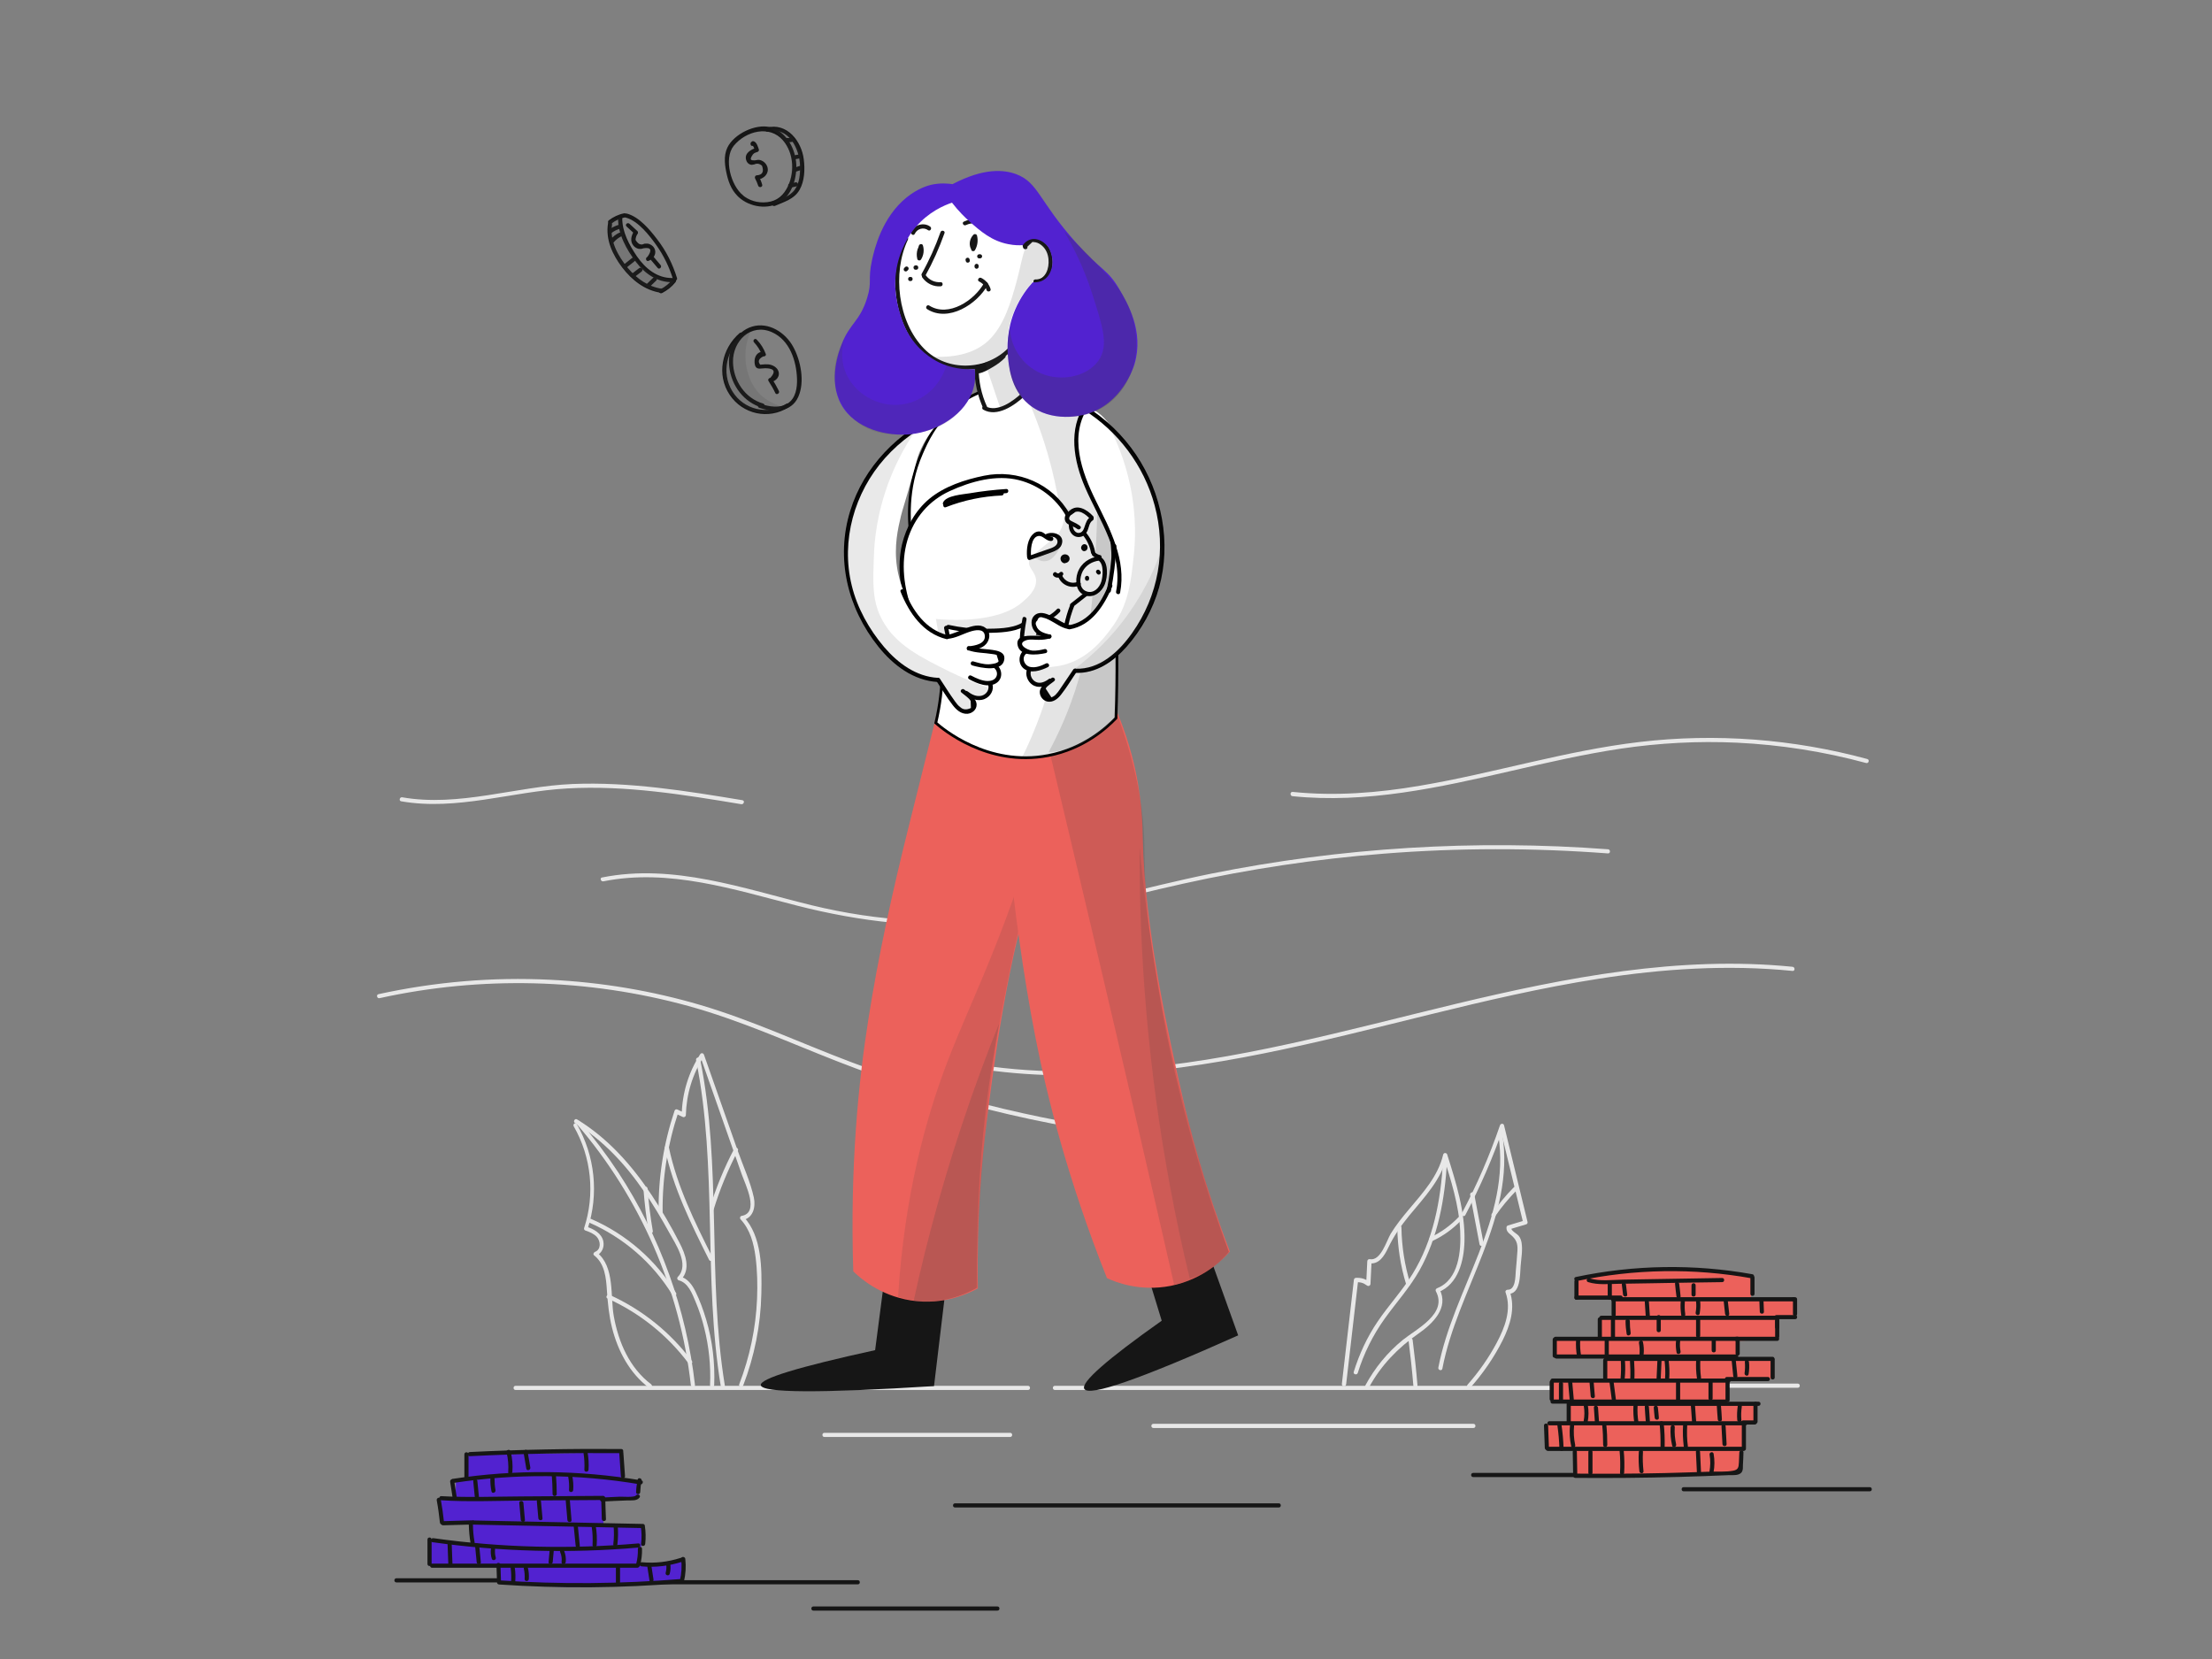 <svg xmlns="http://www.w3.org/2000/svg" viewBox="0 0 1600 1200"><rect x="0" y="0" width="1600" height="1200" fill="#808080" stroke="none"/><style>.st0{fill:#e8e8e8}.st1{fill:#161616}.st2{fill:#5222d0}.st3{fill:#ec615b}.st4,.st5,.st8{opacity:.14;fill:#3f3f3f}.st5,.st8{opacity:.15}.st8{opacity:.17}.st10{fill:#fff}.st11,.st12{opacity:.12;fill:#3f3f3f}.st12{opacity:.11}</style><g id="background"><path class="st0" d="M372.9 1005.4h370.7c1.9 0 1.9-3 0-3H372.9c-1.9 0-1.9 3 0 3zM763 1005.4h378.8c1.9 0 1.9-3 0-3H763c-1.9 0-1.9 3 0 3zM834.3 1032.9h231.5c1.9 0 1.9-3 0-3H834.3c-2 0-2 3 0 3zM596.3 1039.4h134.4c1.9 0 1.9-3 0-3H596.3c-1.9 0-1.9 3 0 3zM1193.6 1003.8h106.8c1.9 0 1.9-3 0-3h-106.8c-1.9 0-1.9 3 0 3z"/><path class="st0" d="M415 814.7c12.8 22.3 15.5 49.2 7.5 73.6-.3.8.3 1.6 1 1.8 3 1 6.1 2.3 8.2 4.6 2.7 3 3.3 9-1.3 10.8-.9.4-1.7 1.7-.7 2.5 7.8 6.1 8.7 16.3 9.3 25.5.6 9.1 1.5 18.1 3.7 26.9 4.3 17 12.7 32.8 26.8 43.5 1.5 1.2 3-1.4 1.5-2.6-15.6-11.8-23.6-30.3-27-49.1-2.7-14.6.9-36-12.3-46.3-.2.8-.4 1.7-.7 2.5 4.2-1.7 6.3-6 5.4-10.5-1.2-5.9-7.1-9-12.4-10.7.3.6.7 1.2 1 1.8 8.3-25.2 5.4-53-7.8-75.9-.6-1.6-3.2-.1-2.2 1.6z"/><path class="st0" d="M415.9 812.3c20.4 12.5 36.7 30.1 50.1 49.7 6.5 9.4 12.4 19.3 17.9 29.3 4.6 8.4 15.1 23.4 6.4 32.3-.8.8-.4 2.2.7 2.5 6.8 1.8 9.6 9.5 12.1 15.4 2.6 6.2 4.7 12.6 6.3 19.1 3.4 13.5 4.8 27.4 4.2 41.3-.1 1.9 2.9 1.9 3 0 .6-16-1.2-32-5.8-47.4-2.1-7-4.6-13.9-7.8-20.4-2.4-4.9-5.7-9.4-11.2-10.9.2.8.4 1.7.7 2.5 7.4-7.5 3.3-18.5-.9-26.6-6.1-11.9-12.8-23.5-20.2-34.6-14.3-21.6-31.7-41.2-54-54.8-1.6-1-3.1 1.6-1.5 2.6z"/><path class="st0" d="M417.3 813.2c45.6 52.9 74.6 119.2 82.4 188.6.2 1.9 3.2 1.9 3 0-6.2-54.7-25.3-107.8-55.5-153.8-8.5-12.9-17.8-25.2-27.9-36.9-1.2-1.5-3.3.7-2 2.1z"/><path class="st0" d="M425.9 884.2c25.1 10.9 46.2 29.2 60.5 52.5 1 1.6 3.6.1 2.6-1.5-14.5-23.7-36-42.5-61.6-53.6-1.7-.7-3.2 1.8-1.5 2.6zM465.4 859.7c.8 10.6 2 21 3.9 31.5.3 1.9 3.2 1.1 2.9-.8-1.8-10.2-3-20.4-3.8-30.7-.2-1.9-3.2-1.9-3 0zM439.4 939.2c23.1 10.4 43.3 26.5 58.5 46.8 1.1 1.5 3.7 0 2.6-1.5-15.5-20.7-35.9-37.2-59.6-47.9-1.7-.7-3.2 1.8-1.5 2.6zM479.3 876.7c-.3-24.6 3.6-49 11.4-72.3-.7.3-1.5.6-2.2.9 1.8.9 3.5 1.8 5.3 2.6 1 .5 2.2-.1 2.3-1.3.4-15.2 4.8-29.7 13-42.5-.9-.1-1.8-.2-2.7-.4 6.8 19.4 13.6 38.7 20.4 58.1 3.3 9.4 6.6 18.7 9.9 28.1 2.5 7.1 12.8 27.4-.3 29.6-1.2.2-1.4 1.8-.7 2.5 6.9 7.4 9.5 17.3 10.8 27.1 1.3 10.1 1.5 20.3 1.1 30.4-.9 21.2-5.3 42-12.9 61.8-.7 1.8 2.2 2.6 2.9.8 8.1-21.1 12.6-43.6 13.1-66.2.4-18.3.5-41.7-12.9-55.9-.2.8-.4 1.7-.7 2.5 7.7-1.3 9.6-9.5 8.2-16.2-2.5-11.5-7.8-22.9-11.7-34-8.1-23.1-16.3-46.2-24.4-69.4-.4-1.2-2-1.5-2.7-.4-8.5 13.2-13.1 28.3-13.4 44 .8-.4 1.5-.9 2.3-1.3-1.8-.9-3.5-1.8-5.3-2.6-.9-.5-1.9-.1-2.2.9-7.9 23.6-11.8 48.2-11.5 73.1-.1 2 2.9 2 2.9.1z"/><path class="st0" d="M503.5 766.8c15.7 77.9 5 158 17.9 236.2.3 1.9 3.2 1.1 2.9-.8-12.8-78.2-2.1-158.4-17.9-236.2-.4-1.9-3.3-1.1-2.9.8z"/><path class="st0" d="M480.9 830.5c5.9 28.6 19 54.8 32 80.8.9 1.7 3.5.2 2.6-1.5-12.9-25.7-25.8-51.7-31.7-80-.4-2-3.3-1.2-2.9.7zM531.1 830.9c-7.3 13.8-13.2 28.3-17.8 43.2-.6 1.8 2.3 2.6 2.9.8 4.5-14.7 10.4-28.9 17.5-42.5.9-1.7-1.7-3.2-2.6-1.5zM973.7 1001.3l8.7-75.3-1.5 1.5c3-.2 5.3.4 7.8 2.3 1 .8 2.5.3 2.6-1.1.3-5.5.5-10.9.8-16.4-.6.5-1.3 1-1.9 1.4 7.3 1.3 11.2-5.5 13.9-11.1 4.1-8.6 9.3-16.1 15.3-23.4 10.9-13.2 23.3-26.1 27.4-43.3h-2.9c5.6 17.7 11.4 35.7 12.3 54.4.7 14.4-.9 35.3-16.7 41.5-.9.4-1.4 1.3-.9 2.2 8.7 16.2-14 27.2-23.9 35.2-11.1 9-20.2 20.2-27 32.7-.9 1.7 1.7 3.2 2.6 1.5 8.7-15.9 20.8-28.4 35.6-38.7 10.2-7.1 22.5-18.7 15.3-32.2-.3.7-.6 1.5-.9 2.2 14.6-5.8 18.6-22.7 19-36.9.5-21.5-6.1-42.4-12.5-62.7-.4-1.4-2.5-1.5-2.9 0-3.7 15.7-14.7 27.7-24.8 39.7-4.7 5.6-9.3 11.3-13.1 17.5-3.1 5.2-7.2 19.9-15.1 18.5-1-.2-1.8.4-1.9 1.4-.3 5.5-.5 10.9-.8 16.4.9-.4 1.7-.7 2.6-1.1-3-2.4-6.1-3.4-10-3.2-.9.1-1.4.6-1.5 1.5l-8.7 75.3c-.1 2.1 2.9 2.1 3.1.2z"/><path class="st0" d="M1043.8 839.9c-1.7 28.4-7 57.3-22.2 81.8-7.4 12-17.2 22.5-25.1 34.2-7.6 11.2-13.3 23.5-17.3 36.4-.6 1.8 2.3 2.6 2.9.8 4.4-14.1 10.9-27.3 19.5-39.3 8.4-11.7 18.1-22.4 25.2-35 13.4-24 18.3-51.7 19.9-78.9.2-1.9-2.8-1.9-2.9 0z"/><path class="st0" d="M1010.7 887.8c.2 14 2.3 27.8 6.4 41.2.6 1.8 3.5 1.1 2.9-.8-4-13.1-6.1-26.6-6.3-40.4-.1-1.9-3.1-2-3 0zM1036.2 897.6c7.9-3.7 14.9-8.8 20.9-15.1 1.3-1.4-.8-3.5-2.1-2.1-5.9 6.1-12.6 11-20.3 14.6-1.8.8-.2 3.4 1.5 2.6zM1025.3 1002.1c-.9-11-2.1-22-3.5-32.9-.2-1.9-3.3-1.9-3 0 1.4 10.9 2.6 21.9 3.5 32.9.1 1.9 3.1 1.9 3 0z"/><path class="st0" d="M1059.9 878.9c10.9-20.6 20.2-42.1 27.8-64.2h-2.9c5.7 23.3 11.3 46.6 17 69.9.3-.6.7-1.2 1-1.8l-12 3.6c-.7.2-1.1.8-1.1 1.4-.2 2.4 1.1 3.8 2.9 5.2 4.2 3.5 5.3 6.3 5 11.8-.3 5-.8 9.9-1.2 14.8-.3 3.8-.1 13.6-6 13.3-.9 0-1.8 1-1.4 1.9 4.5 12.5-.5 25.4-6.4 36.5-5.8 10.9-12.9 21-21.1 30.3-1.3 1.4.8 3.6 2.1 2.1 9.1-10.3 17-21.7 23.2-34 5.5-11 9.5-23.6 5.2-35.7-.5.6-1 1.3-1.4 1.9 9.4.5 8.8-14 9.3-20 .4-5.5 1.6-11.5.7-17-.3-1.8-.9-3.5-2-4.9-1.5-1.9-5.8-3.6-5.6-6.2-.4.5-.7 1-1.1 1.4l12-3.6c.8-.2 1.2-1 1-1.8-5.7-23.3-11.3-46.6-17-69.9-.4-1.5-2.4-1.3-2.9 0-7.5 21.9-16.6 43-27.5 63.5-1.1 1.7 1.5 3.2 2.4 1.5z"/><path class="st0" d="M1083.8 821.2c9.4 59.9-32.6 111.4-43.4 168-.4 1.9 2.5 2.7 2.9.8 10.9-57.3 52.9-108.9 43.4-169.6-.3-1.9-3.2-1.1-2.9.8z"/><path class="st0" d="M1063.4 864.3c2.3 11.9 4.5 23.8 6.8 35.8.4 1.9 3.3 1.1 2.9-.8-2.3-11.9-4.5-23.8-6.8-35.8-.4-1.9-3.2-1.1-2.9.8zM1081.6 879.6c4.6-6.7 9.8-12.9 15.5-18.7 1.4-1.4-.8-3.5-2.1-2.1-5.9 5.9-11.2 12.4-16 19.3-1.1 1.6 1.5 3.1 2.6 1.5zM274.5 722c73.6-16.2 150.8-14.3 223.5 5.7 37.1 10.2 72.1 26.1 107.9 40.1 35.3 13.8 71.4 25.3 108.2 34.5 41.1 10.3 82.9 17.7 125.1 22.2 1.9.2 1.9-2.8 0-3-76.4-8.2-151.8-26.1-223.7-53.3C579.2 754.5 544 738 506.8 727c-35.3-10.4-71.9-16.5-108.7-18.3-41.7-2.1-83.6 1.5-124.3 10.4-1.9.4-1.1 3.3.7 2.9zM674.5 766.5c78.8 19.4 160.7 11.3 239.4-4.5 81.1-16.3 160.4-41.2 242.2-54 46.4-7.3 93.6-10.4 140.5-5.7 1.9.2 1.9-2.8 0-3-82-8.2-163.6 7.7-243 26.7-80 19.2-159.6 41.8-242 47.7-45.7 3.2-91.7 1-136.3-10-1.9-.6-2.7 2.3-.8 2.8zM436.4 637.5c47.4-9.5 94.4 5.9 139.9 17.5 46.1 11.8 93 17.2 140.5 12.5 47.2-4.7 92.8-18.1 139-28.3 47.7-10.6 96.2-17.9 144.9-21.7 54-4.3 108.3-4.3 162.4-.2 1.9.1 1.9-2.9 0-3-96-7.2-192.9-1.3-287.3 17.7-47.5 9.6-94.1 23.8-142.2 30.6-49.1 6.9-98.4 3.9-146.5-7.8-49.5-12.1-100.1-30.4-151.6-20.1-1.8.2-1 3.1.9 2.8zM934.9 575.9c53.4 5.5 106.2-6.3 157.9-18.2 26.4-6.1 52.9-12.2 79.7-16.2 27.7-4.1 55.8-5.6 83.8-4.3 31.6 1.5 62.9 6.4 93.5 14.7 1.9.5 2.7-2.4.8-2.9-53.5-14.5-109.6-18.8-164.6-12.3-53.7 6.3-105.5 22.6-158.7 31.6-30.5 5.2-61.4 7.7-92.3 4.5-2-.1-2 2.9-.1 3.1zM290.2 579.6c40.3 7 80-7.1 120.1-9.3 42.3-2.4 84.4 4.5 125.9 11.4 1.9.3 2.7-2.6.8-2.9-40.6-6.7-81.6-13.4-122.9-11.7-41 1.7-82 16.8-123.2 9.6-1.8-.3-2.6 2.6-.7 2.9z"/><path class="st1" d="M477 1146h143.5c1.9 0 1.9-3 0-3H477c-1.9 0-1.9 3 0 3zM588.3 1165h133.2c1.9 0 1.9-3 0-3H588.3c-1.9 0-1.9 3 0 3zM361.4 1141.6h-74.7c-1.9 0-1.9 3 0 3h74.7c1.9 0 1.9-3 0-3zM690.8 1090.4H925c1.9 0 1.9-3 0-3H690.8c-1.9 0-2 3 0 3zM1065.6 1068.4h87.8c1.9 0 1.9-3 0-3h-87.8c-2 0-2 3 0 3zM1217.8 1078.7h134.7c1.9 0 1.9-3 0-3h-134.7c-1.9 0-1.9 3 0 3z"/></g><g id="coins"><path class="st2" d="M338.3 1052.2c-.4 5.7-.7 11.3-1.1 17-2.5.7-4.9 1.5-7.4 2.2-.1 4.2-.2 8.4-.4 12.6h-11.5c.7 5.8 1.5 11.6 2.2 17.4 6.5.1 13.1.2 19.6.4.7 4.7 1.5 9.4 2.2 14.1-4.6 0-9.4-.1-14.4-.4-5.9-.3-11.4-.8-16.6-1.5-.2 6.2-.5 12.3-.7 18.5 16.4-.2 32.8-.5 49.2-.7l1.5 12.9c30.5 3.4 65.4 4.6 103.6 1.1 10.5-1 20.6-2.2 30.3-3.7v-14.8c-3.5 1.4-7.7 2.7-12.6 3.7-8.2 1.6-15.3 1.6-20.7 1.1.6-3.9 1.2-7.9 1.8-11.8.8-2.6 1.6-5.8 1.8-9.6.2-2.5.1-4.7 0-6.7-9.5.1-19 .2-28.5.4-.2-6.5-.5-13.1-.7-19.6 8.8-.7 17.5-1.5 26.3-2.2.2-3.5.5-6.9.7-10.4-4.4-.6-8.9-1.2-13.3-1.8-.2-6.7-.5-13.3-.7-20-36.8.6-73.7 1.2-110.6 1.8z"/><path class="st3" d="M1140.6 925.9c-.1 4.1-.2 8.2-.3 12.2 9.1.6 18.2 1.2 27.3 1.7v11.5c-3.4.8-6.8 1.6-10.1 2.4-.2 4.4-.5 8.9-.7 13.3l-31.8.3c-.3 4.4-.7 8.9-1 13.3 12.5.2 25 .5 37.4.7v16.1c-12.7.3-25.4.7-38.1 1-.2 5.1-.5 10.3-.7 15.4 4.1.3 8.2.7 12.2 1l.3 13.6c-5.5.5-11 .9-16.4 1.4.2 5.9.5 11.9.7 17.8l19.9-.3v18.9c14.9.8 30.4 1.3 46.5 1.4 25.2.1 49.1-.8 71.4-2.4 1.1-4.8 2.1-10.1 2.8-15.7.9-7.1 1.3-13.7 1.4-19.6 2.8-.5 5.6-.9 8.4-1.4l.3-12.9-21-.3c.3-5.7.7-11.4 1-17.1 10.6-.3 21.2-.7 31.8-1l.3-15h-26.6c.3-4.1.7-8.2 1-12.2 9.7-.6 19.4-1.2 29-1.7l.3-15h12.9c-.2-4.5-.5-9.1-.7-13.6-10.6.2-21.2.5-31.8.7.3-5.5.7-11 1-16.4-12.9-3-27.9-5.4-44.8-6.3-33-2-61.3 2.8-81.9 8.2z"/><path class="st1" d="M359.1 1131.9c.1 4.2.3 8.5.4 12.7 0 .9.7 1.4 1.5 1.5 44.1 3 88.3 2.7 132.3-1 .6-.1 1.3-.4 1.4-1.1 1.3-5.5 1.6-10.8 1-16.4-.2-1.9-3.2-1.9-3 0 .6 5.3.3 10.4-.9 15.6.5-.4 1-.7 1.4-1.1-44 3.6-88.3 4-132.3 1l1.5 1.5c-.1-4.2-.3-8.5-.4-12.7 0-1.9-3-1.9-2.9 0zM309.2 1113.6v17.7c0 1.9 3 1.9 3 0v-17.7c0-2-3-2-3 0z"/><path class="st1" d="M312.5 1134H461c1.9 0 1.9-3 0-3H312.5c-1.9 0-1.9 3 0 3z"/><path class="st1" d="M369.4 1134.3c.4 3.3.5 6.5.3 9.8-.1 1.9 2.9 1.9 3 0 .2-3.3.2-6.5-.3-9.8-.2-1.9-3.2-1.9-3 0zM378.9 1134.7c.6 2.5.7 5 .6 7.5-.1 1.9 2.9 1.9 3 0 .2-2.8 0-5.6-.7-8.3-.4-1.8-3.3-1-2.9.8zM463 1132.3c1-3.9 1.5-7.9 1.4-12 0-1.9-3-1.9-3 0 .1 3.8-.3 7.5-1.3 11.2-.5 1.8 2.4 2.6 2.9.8z"/><path class="st1" d="M312.7 1115.5c49.4 6.9 99.3 8.2 149 3.9 1.9-.2 1.9-3.2 0-3-49.4 4.3-99.1 3.1-148.2-3.8-1.9-.3-2.7 2.6-.8 2.9zM464.1 1133c9.9.9 19.7-.3 29.2-3.3 1.8-.6 1-3.5-.8-2.9-9.3 3-18.7 4.1-28.4 3.2-1.9-.1-1.9 2.9 0 3zM445.5 1134.3v10.4c0 1.9 3 1.9 3 0v-10.4c0-1.9-3-1.9-3 0z"/><path class="st1" d="M468.1 1132.3c.6 3.7 1.1 7.4 1.7 11 .3 1.9 3.2 1.1 2.9-.8-.6-3.7-1.1-7.4-1.7-11-.3-1.9-3.1-1.1-2.9.8zM481.9 1131.7c.3 2 .1 4-.4 5.9-.5 1.9 2.4 2.7 2.9.8.7-2.5.8-5 .4-7.5-.3-1.9-3.2-1.1-2.9.8zM323.7 1116l.6 15.9c.1 1.9 3.1 1.9 3 0l-.6-15.9c-.1-1.9-3.1-1.9-3 0zM343.6 1117.8c.4 4.1.8 8.2 1.2 12.2.2 1.9 3.2 1.9 3 0-.4-4.1-.8-8.2-1.2-12.2-.2-1.9-3.2-1.9-3 0zM355.1 1120.3c-.3 2.4-.1 4.8.6 7.1.5 1.9 3.4 1.1 2.9-.8-.6-2.1-.7-4.2-.5-6.3.2-1.9-2.8-1.9-3 0zM339.1 1102.6c.1 4.7.5 9.3 1.3 13.8.3 1.9 3.2 1.1 2.9-.8-.8-4.3-1.2-8.7-1.2-13 0-2-3-2-3 0z"/><path class="st1" d="M342.5 1102.8c40.8.8 81.6 1.7 122.4 2.5-.5-.4-1-.7-1.4-1.1.7 4.2.7 8.3.2 12.6-.2 1.9 2.8 1.9 3 0 .5-4.5.4-8.9-.3-13.4-.1-.7-.8-1.1-1.4-1.1-40.8-.8-81.6-1.7-122.4-2.5-2 0-2 3-.1 3zM315.9 1085.2c1 5.3 1.7 10.7 2.3 16.1.2 1.9 3.2 1.9 3 0-.6-5.7-1.4-11.3-2.4-16.9-.3-1.9-3.2-1.1-2.9.8z"/><path class="st1" d="M319.2 1085.2c19.4 1.2 38.9.4 58.3.2 19.6-.1 39.2-.3 58.8-.4l-1.5-1.5c.2 5.1.4 10.2.5 15.3.1 1.9 3.1 1.9 3 0-.2-5.1-.4-10.2-.5-15.3 0-.8-.7-1.5-1.5-1.5-19.6.1-39.2.3-58.8.4-19.4.1-38.9.9-58.3-.2-1.9-.1-1.9 2.9 0 3zM320.5 1103.3l21.4-.6c1.9-.1 1.9-3.1 0-3l-21.4.6c-1.9 0-2 3 0 3z"/><path class="st1" d="M325.6 1071.8c.6 4.1 1.2 8.1 1.9 12.2.3 1.9 3.2 1.1 2.9-.8-.6-4.1-1.2-8.1-1.9-12.2-.3-1.9-3.2-1.1-2.9.8z"/><path class="st1" d="M328.3 1072.6c44.7-6.8 90.2-6.5 134.8 1.1 1.9.3 2.7-2.6.8-2.9-45.1-7.6-91.2-8-136.4-1.1-1.9.3-1.1 3.2.8 2.9zM435.5 1086.1c6.2-.3 12.3-.6 18.5-.8 3-.1 6.6.5 8.6-2.1 1.2-1.5-1.4-3-2.6-1.5-1.2 1.6-10.1.8-11.8.9l-12.6.6c-2.1 0-2.1 3-.1 2.9z"/><path class="st1" d="M461.2 1070.3c-.6 3-1 6-1.1 9-.1 1.9 2.9 1.9 3 0 .1-2.8.4-5.5 1-8.2.4-1.9-2.5-2.7-2.9-.8zM338.9 1068.9v-17c0-1.9-3-1.9-3 0v17c0 2 3 2 3 0z"/><path class="st1" d="M339.8 1053.3c36.5-1.8 73.1-2.5 109.6-2.2 1.9 0 1.9-3 0-3-36.5-.3-73.1.4-109.6 2.2-1.9.1-1.9 3.1 0 3z"/><path class="st1" d="M447.9 1050.8c.4 5.7.8 11.3 1.2 17 .1 1.9 3.1 1.9 3 0-.4-5.7-.8-11.3-1.2-17-.1-2-3.1-2-3 0zM342.3 1071.3c.4 3.7.7 7.4 1.1 11.2.2 1.9 3.2 1.9 3 0-.4-3.7-.7-7.4-1.1-11.2-.1-1.9-3.2-1.9-3 0zM354.7 1069.5c-.1 3.1.2 6.1.8 9.2.3 1.9 3.2 1.1 2.9-.8-.5-2.8-.7-5.6-.7-8.4 0-1.9-3-1.9-3 0zM375.6 1087.1c.4 4.1.7 8.2 1.1 12.3.2 1.9 3.2 1.9 3 0-.4-4.1-.7-8.2-1.1-12.3-.1-1.9-3.1-1.9-3 0zM388.3 1085.9c.4 4.1.7 8.2 1.1 12.3.2 1.9 3.2 1.9 3 0-.4-4.1-.7-8.2-1.1-12.3-.2-1.9-3.2-1.9-3 0zM409.2 1085.4l1.2 14.1c.2 1.9 3.2 1.9 3 0l-1.2-14.1c-.1-2-3.1-2-3 0zM415 1104.1c.5 4.7.9 9.4 1.4 14.1.2 1.9 3.2 1.9 3 0-.5-4.7-.9-9.4-1.4-14.1-.2-1.9-3.2-1.9-3 0zM428 1104.5c.7 4.3.8 8.7.6 13.1-.1 1.9 2.9 1.9 3 0 .3-4.7.1-9.3-.7-13.9-.3-1.9-3.2-1.1-2.9.8zM443.8 1103.5c.4 4.5.4 9-.2 13.5-.2 1.9 2.8 1.9 3 0 .5-4.5.6-9 .2-13.5-.1-1.9-3.1-1.9-3 0zM397.6 1121.1c-.3 2.9-.5 5.9-.8 8.8-.2 1.9 2.8 1.9 3 0 .3-2.9.5-5.9.8-8.8.2-1.9-2.8-1.9-3 0zM405.2 1122.7c1 2.4 1.3 4.7 1 7.2-.2 1.9 2.8 1.9 3 0 .3-2.8-.1-5.5-1.1-8-.7-1.8-3.6-1-2.9.8zM399.1 1066.6c.4 4.7.5 9.4.6 14.1 0 1.9 3 1.9 3 0 0-4.7-.2-9.4-.6-14.1-.1-1.9-3.1-1.9-3 0zM411 1068.2c.6 3.2.8 6.3.6 9.6-.1 1.9 2.9 1.9 3 0 .3-3.5 0-6.9-.7-10.4-.4-1.9-3.3-1.1-2.9.8zM366.4 1050.6c1.2 4.7 1.5 9.4 1.2 14.2-.2 1.9 2.8 1.9 3 0 .4-5.1 0-10.1-1.3-15-.5-1.9-3.4-1.1-2.9.8zM378.7 1050.6c.7 3.9 1.3 7.8 2 11.7.3 1.9 3.2 1.1 2.9-.8-.7-3.9-1.3-7.8-2-11.7-.3-1.9-3.2-1.1-2.9.8zM422.1 1051.2c.6 3.9.8 7.9.6 11.9-.1 1.9 2.9 1.9 3 0 .3-4.3 0-8.5-.7-12.7-.3-1.9-3.2-1.1-2.9.8zM1137.6 1050.2c.1 5.8.2 11.6.3 17.3 0 .8.7 1.5 1.5 1.5 25 .2 49.9 0 74.9-.7 12.1-.3 24.3-.8 36.4-1.3 2.9-.1 7.7.6 9.4-2.6.7-1.3.6-3.3.6-4.6.2-3 .3-6.1.4-9.2.1-1.9-2.9-1.9-3 0-.1 2.4-.2 4.9-.3 7.3-.2 3.5-.5 5.2-4.2 5.9-5.3 1-11.3.5-16.7.7-10.8.4-21.7.7-32.5 1-21.7.5-43.4.6-65 .4l1.5 1.5c-.1-5.8-.2-11.6-.3-17.3-.1-1.8-3.1-1.8-3 .1zM1116.8 1031.1c.2 5.4.4 10.8.6 16.3.1 1.9 3.1 1.9 3 0-.2-5.4-.4-10.8-.6-16.3 0-1.9-3-1.9-3 0z"/><path class="st1" d="M1119.6 1049.5h141.3c1.9 0 1.9-3 0-3h-141.3c-1.9 0-1.9 3 0 3zM1120.7 1031h141.8c1.9 0 1.9-3 0-3h-141.8c-1.9 0-1.9 3 0 3z"/><path class="st1" d="M1259.9 1030v17.9c0 1.9 3 1.9 3 0V1030c0-1.9-3-1.9-3 0zM1136.2 1028.9v-13.5c0-1.9-3-1.9-3 0v13.5c0 1.9 3 1.9 3 0z"/><path class="st1" d="M1135.8 1016.9H1272c1.9 0 1.9-3 0-3h-136.2c-1.9 0-1.9 3 0 3z"/><path class="st1" d="M1268.3 1015.4v12.9c0 1.9 3 1.9 3 0v-12.9c0-1.9-3-1.9-3 0z"/><path class="st1" d="M1260.9 1030.4h8.4c1.9 0 1.9-3 0-3h-8.4c-2 0-2 3 0 3zM1120.9 999.7v12.3c0 1.9 3 1.9 3 0v-12.3c0-1.9-3-1.9-3 0z"/><path class="st1" d="M1123 1000.1h127.3c1.9 0 1.9-3 0-3H1123c-2 0-2 3 0 3z"/><path class="st1" d="M1248.1 999.2v13.5c0 1.9 3 1.9 3 0v-13.5c0-1.9-3-2-3 0z"/><path class="st1" d="M1123 1015.3h125c1.9 0 1.9-3 0-3h-125c-2 0-2 3 0 3zM1162.6 996.9V984c0-1.9-3-1.9-3 0v12.9c0 2 3 2 3 0z"/><path class="st1" d="M1161.6 984.4h120.5c1.9 0 1.9-3 0-3h-120.5c-1.9 0-1.9 3 0 3zM1249.1 999h29.7c1.9 0 1.9-3 0-3h-29.7c-1.9 0-1.9 3 0 3z"/><path class="st1" d="M1280.7 983.5v12.9c0 1.9 3 1.9 3 0v-12.9c0-1.9-3-1.9-3 0zM1125.8 982.7h130.1c1.9 0 1.9-3 0-3h-130.1c-2 0-2 3 0 3z"/><path class="st1" d="M1126.1 980.7v-11.8c0-1.9-3-1.9-3 0v11.8c0 1.9 3 1.9 3 0z"/><path class="st1" d="M1125.2 969.9h131.2c1.9 0 1.9-3 0-3h-131.2c-1.9 0-1.9 3 0 3z"/><path class="st1" d="M1255.4 968.4v10.7c0 1.9 3 1.9 3 0v-10.7c0-2-3-2-3 0zM1158.7 967.2v-12.9c0-1.9-3-1.9-3 0v12.9c0 2 3 2 3 0z"/><path class="st1" d="M1158.3 954.7h127.3c1.9 0 1.9-3 0-3h-127.3c-2 0-2 3 0 3z"/><path class="st1" d="M1284 953.8v6.2c0 1.9 3 1.9 3 0v-6.2c0-2-3-2-3 0zM1255.8 969.9h29.7c1.9 0 1.9-3 0-3h-29.7c-1.9 0-1.9 3 0 3z"/><path class="st1" d="M1284 955.5v11.2c0 1.9 3 1.9 3 0v-11.2c0-2-3-2-3 0zM1168.7 951v-10.7c0-1.9-3-1.9-3 0V951c0 1.9 3 1.9 3 0z"/><path class="st1" d="M1166.7 941.3h130.6c1.9 0 1.9-3 0-3h-130.6c-1.9 0-2 3 0 3z"/><path class="st1" d="M1297.3 941.3c1.9 0 1.9-3 0-3s-1.9 3 0 3z"/><path class="st1" d="M1296.9 939.8v10.7c0 1.9 3 1.9 3 0v-10.7c0-2-3-2-3 0z"/><path class="st1" d="M1285 954.2h13.5c1.9 0 1.9-3 0-3H1285c-2 0-2 3 0 3zM1138.8 926.9v11.8c0 1.9 3 1.9 3 0v-11.8c0-2-3-2-3 0z"/><path class="st1" d="M1140.3 940.1h32c1.9 0 1.9-3 0-3h-32c-1.9 0-1.9 3 0 3zM1140.6 926.6c41.5-8.8 84.4-9.5 126.2-2 1.9.3 2.7-2.6.8-2.9-42.3-7.6-85.7-6.9-127.8 2-1.9.4-1.1 3.3.8 2.9z"/><path class="st1" d="M1266.1 924.1v11.8c0 1.9 3 1.9 3 0v-11.8c0-2-3-2-3 0zM1148.8 927.4c7.1 2.2 14.9 1.3 22.2 1.2 8.2-.1 16.4-.3 24.6-.4 16.7-.3 33.4-.6 50.1-.8 1.9 0 1.9-3 0-3-16.1.3-32.1.5-48.2.8-7.9.1-15.7.3-23.6.4-7.9.1-16.7 1.4-24.4-1-1.8-.6-2.6 2.3-.7 2.8z"/><path class="st1" d="M1162.9 928.5v10.1c0 1.9 3 1.9 3 0v-10.1c0-1.9-3-1.9-3 0zM1173.1 929.1c.3 2.4.6 4.9.9 7.3.2 1.9 3.2 1.9 3 0-.3-2.4-.6-4.9-.9-7.3-.2-1.9-3.2-1.9-3 0zM1211.6 928.6c.3 3 .6 6 1 9 .2 1.9 3.2 1.9 3 0-.3-3-.6-6-1-9-.2-1.9-3.2-2-3 0zM1223.5 929.7v6.7c0 1.9 3 1.9 3 0v-6.7c0-2-3-2-3 0zM1215.7 941.4c-.3 3.3-.1 6.6.4 10 .3 1.9 3.2 1.1 2.9-.8-.5-3-.5-6.1-.3-9.2.1-1.9-2.9-1.9-3 0zM1226.8 941.4c.3 2.7.2 5.4-.3 8-.3 1.9 2.5 2.7 2.9.8.5-2.9.7-5.9.4-8.8-.2-1.9-3.2-1.9-3 0zM1165.2 954.9v12.3c0 1.9 3 1.9 3 0v-12.3c0-1.9-3-1.9-3 0zM1175.8 955.5c0 3.1.3 6.2.8 9.4.3 1.9 3.2 1.1 2.9-.8-.4-2.8-.6-5.7-.6-8.6-.1-2-3.1-2-3.1 0zM1189.7 941.5c.2 3.5.5 7.1.7 10.6.1 1.9 3.1 1.9 3 0-.2-3.5-.5-7.1-.7-10.6-.1-2-3.1-2-3 0zM1246.7 940.3c.4 3.4.7 6.7 1.1 10.1.2 1.9 3.2 1.9 3 0-.4-3.4-.7-6.7-1.1-10.1-.2-1.9-3.2-1.9-3 0zM1272.6 940.9c.1 2.6.2 5.2.3 7.9.1 1.9 3.1 1.9 3 0-.1-2.6-.2-5.2-.3-7.9-.1-2-3.1-2-3 0zM1226.8 954.3v11.8c0 1.9 3 1.9 3 0v-11.8c0-1.9-3-1.9-3 0zM1198.3 952.7v9.5c0 1.9 3 1.9 3 0v-9.5c0-2-3-2-3 0zM1140 969.5c-.2 3.9 0 7.7.7 11.6.3 1.9 3.2 1.1 2.9-.8-.6-3.6-.8-7.2-.6-10.8.1-2-2.9-2-3 0zM1160.7 970v10.1c0 1.9 3 1.9 3 0V970c0-1.9-3-1.9-3 0zM1185.5 971.5c.5 2.7.6 5.3.4 8-.2 1.9 2.8 1.9 3 0 .3-3 .1-5.9-.5-8.8-.4-1.9-3.3-1.1-2.9.8zM1212.3 970c-.3 2.8-.1 5.5.4 8.3.4 1.9 3.3 1.1 2.9-.8-.5-2.5-.6-5-.3-7.5.2-1.9-2.8-1.9-3 0zM1238.1 969.5v7.3c0 1.9 3 1.9 3 0v-7.3c0-2-3-2-3 0zM1172.4 984.6c.2 4.1.2 8.2-.2 12.4-.2 1.9 2.8 1.9 3 0 .4-4.1.5-8.2.2-12.4-.1-1.9-3.1-1.9-3 0zM1179 984.6c.3 4.3.4 8.6.2 12.9-.1 1.9 2.9 1.9 3 0 .2-4.3.1-8.6-.2-12.9-.2-1.9-3.2-1.9-3 0zM1198.9 982.9c-.2 5-.5 10.1-.7 15.1-.1 1.9 2.9 1.9 3 0 .2-5 .5-10.1.7-15.1.1-1.9-2.9-1.9-3 0zM1204 984c.5 4.3.7 8.6.4 12.9-.1 1.9 2.9 1.9 3 0 .3-4.3.1-8.6-.4-12.9-.2-1.9-3.2-1.9-3 0zM1226.9 983.5c-.3 4.7-.1 9.2.6 13.8.3 1.9 3.2 1.1 2.9-.8-.6-4.3-.7-8.7-.5-13.1.1-1.8-2.9-1.8-3 .1zM1252.5 983.5c.4 3.9.8 7.8 1.2 11.8.2 1.9 3.2 1.9 3 0-.4-3.9-.8-7.8-1.2-11.8-.2-1.9-3.2-1.9-3 0zM1262.1 985.2c.2 2.7.2 5.4-.2 8-.3 1.9 2.6 2.7 2.9.8.5-2.9.6-5.9.3-8.8-.2-1.9-3.2-2-3 0zM1127.6 1000.9v11.8c0 1.9 3 1.9 3 0v-11.8c0-2-3-2-3 0zM1134.3 1000.3c.4 4.1.7 8.2 1.1 12.3.2 1.9 3.2 1.9 3 0-.4-4.1-.7-8.2-1.1-12.3-.1-1.9-3.1-1.9-3 0zM1149.7 999.2c.3 3.6.6 7.1.9 10.7.2 1.9 3.2 1.9 3 0-.3-3.6-.6-7.1-.9-10.7-.2-1.9-3.2-2-3 0zM1164.2 999.8c.5 4.1 1.1 8.2 1.6 12.3.3 1.9 3.3 1.9 3 0-.5-4.1-1.1-8.2-1.6-12.3-.2-1.9-3.2-1.9-3 0zM1212.3 1000.3v14.6c0 1.9 3 1.9 3 0v-14.6c0-1.9-3-1.9-3 0zM1235.8 999.2v12.3c0 1.9 3 1.9 3 0v-12.3c0-1.9-3-2-3 0zM1145.6 1017c.6 3.6.6 7.3-.1 10.9-.3 1.9 2.5 2.7 2.9.8.8-4.2.8-8.3.1-12.5-.4-1.9-3.2-1.1-2.9.8zM1152.9 1018.2c.2 3.4.5 6.7.7 10.1.1 1.9 3.1 1.9 3 0-.2-3.4-.5-6.7-.7-10.1-.2-1.9-3.2-1.9-3 0zM1181.5 1017.1c-.2 4.1 0 8.1.7 12.2.3 1.9 3.2 1.1 2.9-.8-.6-3.8-.8-7.5-.6-11.4.1-1.9-2.9-1.9-3 0zM1189.7 1017.7c.2 3.4.4 6.7.7 10.1.1 1.9 3.1 1.9 3 0-.2-3.4-.4-6.7-.7-10.1-.1-1.9-3.1-1.9-3 0zM1196.2 1018.2c.2 2.4.4 4.9.7 7.3.2 1.9 3.2 1.9 3 0-.2-2.4-.4-4.9-.7-7.3-.1-1.9-3.1-1.9-3 0zM1223 1016c.3 4.1.6 8.2.9 12.4.1 1.9 3.1 1.9 3 0-.3-4.1-.6-8.2-.9-12.4-.2-1.9-3.2-1.9-3 0zM1241.8 1016.6c.2 3.4.4 6.7.7 10.1.1 1.9 3.1 1.9 3 0-.2-3.4-.4-6.7-.7-10.1-.1-1.9-3.1-2-3 0zM1257 1016.7c-.5 3.5-.7 7-.4 10.5.2 1.9 3.2 1.9 3 0-.3-3.3-.2-6.5.3-9.7.3-1.9-2.6-2.7-2.9-.8zM1126.5 1031c.8 5.6 1.3 11.3 1.5 17 .1 1.9 3.1 1.9 3 0-.2-6-.7-11.9-1.6-17.8-.2-1.9-3.1-1.1-2.9.8zM1135.6 1031.1c-.5 5.1-.2 10 .9 15 .4 1.9 3.3 1.1 2.9-.8-1-4.7-1.3-9.4-.8-14.2.2-1.9-2.8-1.9-3 0zM1158.9 1030.6c.5 4.8.7 9.7.7 14.6 0 1.9 3 1.9 3 0 0-4.9-.2-9.7-.7-14.6-.2-1.9-3.2-1.9-3 0zM1200.4 1029.5c.6 5.6.8 11.2.7 16.8 0 1.9 3 1.9 3 0 .1-5.6-.1-11.2-.7-16.8-.2-1.9-3.2-2-3 0zM1208.4 1032.3c-.3 4.5.1 8.9 1.1 13.3.4 1.9 3.3 1.1 2.9-.8-.9-4.1-1.3-8.3-1-12.5.1-2-2.9-2-3 0zM1217.4 1031.1c-.3 5.1-.1 10.1.5 15.1.2 1.9 3.2 1.9 3 0-.7-5-.8-10.1-.5-15.1.1-1.9-2.9-1.9-3 0zM1245.2 1031.7c.2 4.3.5 8.6.7 12.9.1 1.9 3.1 1.9 3 0-.2-4.3-.5-8.6-.7-12.9-.1-1.9-3.1-1.9-3 0zM1148.9 1050.2v15.1c0 1.9 3 1.9 3 0v-15.1c0-1.9-3-1.9-3 0zM1171.5 1049.6c.5 5.2.6 10.5.3 15.7-.1 1.9 2.9 1.9 3 0 .3-5.2.2-10.5-.3-15.7-.2-1.9-3.2-1.9-3 0zM1185.4 1050.2c-.3 4.7-.1 9.4.4 14 .2 1.9 3.2 1.9 3 0-.5-4.7-.7-9.3-.4-14 .1-1.9-2.9-1.9-3 0zM1226.7 1050.2c.2 4.9.5 9.7.7 14.6.1 1.9 3.1 1.9 3 0-.2-4.9-.5-9.7-.7-14.6-.1-1.9-3.1-1.9-3 0zM1236.6 1052.3c.7 4 .6 8.1-.1 12.1-.4 1.9 2.5 2.7 2.9.8.9-4.6.9-9.1.1-13.7-.4-1.9-3.3-1.1-2.9.8z"/></g><g id="flying_coins"><path class="st1" d="M439.8 161.6c-1.9 11.7 3.3 22.7 10.2 31.8 7 9.2 16.5 16.7 28.2 18.4 1.9.3 2.7-2.6.8-2.9-10.1-1.4-18.5-7.4-24.9-15.1-7.1-8.6-13.3-19.8-11.4-31.3.3-2-2.6-2.8-2.9-.9z"/><path class="st1" d="M442.4 161.6c2.9-2.2 6.2-3.7 9.8-4.4 1.9-.4 1.1-3.3-.8-2.9-4.1.8-7.8 2.6-11.1 5.1-1.5 1.3.6 3.4 2.1 2.2z"/><path class="st1" d="M452.7 157.4c8.9 2.4 17 12.8 22.1 20 5.3 7.5 9.3 15.8 12 24.5.6 1.8 3.5 1.1 2.9-.8-3.1-10-7.8-19.5-14.2-27.8-5.4-7.1-13.1-16.4-22-18.8-1.9-.5-2.7 2.4-.8 2.9z"/><path class="st1" d="M478.8 212c3.8-1.9 7.2-4.6 9.9-8 1.2-1.5-.9-3.6-2.1-2.1-2.5 3.2-5.6 5.7-9.2 7.5-1.9.9-.3 3.4 1.4 2.6z"/><path class="st1" d="M447.1 157.6c-.3 11.5 6.1 23 12.9 31.9 6.4 8.4 15.4 14.8 26.4 14.6 1.9 0 1.9-3 0-3-11.1.2-19.7-7-25.7-15.7-5.5-8.1-10.8-17.7-10.6-27.8 0-1.9-3-1.9-3 0z"/><path class="st1" d="M443.9 175.3c1.5-1.8 3.3-3.2 5.4-4.3 1.7-.8.2-3.4-1.5-2.6-2.3 1.1-4.4 2.7-6 4.7-1.2 1.5.9 3.7 2.1 2.2zM442.3 168.5c1.9-1.4 3.8-2.4 6.1-3 1.9-.5 1.1-3.4-.8-2.9-2.4.7-4.7 1.8-6.8 3.3-1.5 1.1-.1 3.7 1.5 2.6zM452.9 193.8c2.1-1.7 4.3-3.4 6.4-5.1 1.5-1.2-.6-3.3-2.1-2.1-2.1 1.7-4.3 3.4-6.4 5.1-1.6 1.2.6 3.3 2.1 2.1zM458.9 200.4l5.1-3.9c.6-.5 1-1.3.5-2.1-.4-.6-1.4-1-2.1-.5l-5.1 3.9c-.6.5-1 1.3-.5 2.1.4.6 1.4 1 2.1.5zM469.5 207.9c1.7-1.7 3.5-3.3 5.2-5 1.4-1.3-.7-3.5-2.1-2.1-1.7 1.7-3.5 3.3-5.2 5-1.4 1.3.7 3.5 2.1 2.1zM453.2 163.8c1.9 1.7 3.7 3.5 5.6 5.2-.1-.6-.2-1.2-.2-1.8-2 3.2-3.1 7.3-.4 10.5.9 1.1 2.3 2 3.8 2.3.7.1 1.3 0 2 0 .5-.1.9-.3 1.4-.4 5.5-.9 6.5 1.2 2.9 6.2-1.8.7-1 3.6.8 2.9 3.7-1.4 6.3-5.5 4.1-9.3-1-1.8-3.1-3.1-5.1-3.2-.7-.1-1.4.1-2.1.1-2.4 1.3-4.5.3-6.3-2.8.1-1.7.6-3.2 1.6-4.5.3-.5.2-1.4-.2-1.8-1.9-1.7-3.7-3.5-5.6-5.2-1.6-1.6-3.7.5-2.3 1.8z"/><path class="st1" d="M470.7 187.9c1.7 2 3.3 3.9 5 5.9 1.2 1.5 3.4-.7 2.1-2.1-1.7-2-3.3-3.9-5-5.9-1.2-1.5-3.3.7-2.1 2.1zM537.5 141.3c-8.8-6.9-14.2-26.5-6.8-35.8 8.7-10.7 26-15.3 35.7-3.9 8.1 9.5 8.6 24.4 2.5 35.1-3.7 6.5-9.1 9.6-16.6 9.7-6.5.1-12.7-2.4-17.2-7.2-1.3-1.4-3.4.7-2.1 2.1 7.3 7.8 20.4 10.7 30.1 5.7 10.1-5.3 13.9-19.7 12.7-30.2-1.2-10.6-7.7-22-18.7-24.8-10.6-2.7-26.3 4.9-31 14.8-2.9 6.1-1.8 13.4-.3 19.8s4.1 12.5 9.4 16.6c1.6 1.4 3.8-.7 2.3-1.9z"/><path class="st1" d="M545.9 103.7c0-.1-.1-.3-.1-.4-.2.6-.5 1.1-.7 1.7-.9-.3-1-.2-.4.6.6 1 1 2 1.4 3.1.3-.6.7-1.2 1-1.8-3.9 1.2-8.8 3.9-7.4 8.8.4 1.5 1.4 2.8 2.9 3.3 1.2.5 1.9 0 3.1-.1 1.8-.9 3.7-.6 5.5 1 1.5 4.4.3 6.6-3.7 6.9-1.2 0-1.8 1.3-1.3 2.3.9 1.7 1.6 3.4 2.2 5.2.6 1.8 3.5 1.1 2.9-.8-.6-2.1-1.4-4-2.5-5.9-.4.8-.9 1.5-1.3 2.3 4.8-.1 9.4-4.6 7.4-9.6-.9-2.3-3-4.1-5.4-4.6-1.4-.3-2.6.3-3.9.3-2.5 0-3.2-.5-1.9-2.9 1.2-2.2 1.9-2.5 4.2-3.2.7-.2 1.3-1.1 1-1.8-.7-2-1.4-4.8-3.4-5.8-.5-.2-1.1-.3-1.5 0-.1.1-.3.2-.4.3-.6.4-.8 1-.7 1.7 0 .1.1.3.1.4.4 1.6 3.3.8 2.9-1z"/><path class="st1" d="M555.3 95.2c15.2-3.9 23.1 12.5 23.4 25 .1 5.7-.4 12.1-3.8 16.9-3.7 5.2-10.3 6.8-15.8 9.2-1.8.8-.2 3.4 1.5 2.6 6.6-2.9 13.8-4.8 17.7-11.5 3.7-6.4 4-14.9 3.1-22.1-1.6-13.2-12.1-26.8-26.8-23-1.9.5-1.1 3.4.7 2.9z"/><path class="st1" d="M572 135.7l4.2-.9c1.9-.4 1.1-3.3-.8-2.9l-4.2.9c-1.9.4-1.1 3.3.8 2.9zM575.6 124.2c1.6-.5 3.2-1 4.7-1.6 1.8-.6 1-3.5-.8-2.9-1.6.5-3.2 1-4.7 1.6-1.8.6-1 3.5.8 2.9zM574.6 115.3c1-.2 2.1-.4 3.1-.6.8-.1 1.2-1.1 1-1.8-.2-.8-1-1.2-1.8-1-1 .2-2.1.4-3.1.6-.8.1-1.2 1.1-1 1.8.2.8 1 1.1 1.8 1zM568.6 102.7c1.9.3 3.7.2 5.5-.4 1.8-.6 1-3.5-.8-2.9-1.3.4-2.6.6-3.9.4-.8-.1-1.6.2-1.8 1-.3.7.2 1.8 1 1.9zM552 291.9c-13.1-3.8-21.6-16.6-21.8-30-.3-15.3 13-28.4 28.2-21.6 12.8 5.7 17.7 20.7 18.1 33.8.2 6.3-.9 13.9-6.6 17.6-5.9 3.9-13.6 2.4-19.9.4-1.8-.6-2.6 2.3-.8 2.9 10.2 3.3 23.1 3.5 28.2-7.9 4.9-10.9 1.8-26.5-3.8-36.5-5.6-10.1-17.6-17.9-29.5-14.4-12.4 3.7-18 17.2-16.6 29.2 1.5 13.5 10.6 25.7 23.8 29.5 1.8.5 2.6-2.4.7-3z"/><path class="st1" d="M545.4 247.6c2.5 2.7 4.3 5.5 5.6 8.9l1.8-1.8c-4.8-1-7.3 3.1-7 7.5.1 1.5.4 3.3 1.9 4.1 1.1.6 2.7.2 3.8.2 1.2-.1 2.3-.2 3.5-.1 5.3.4 6 2.7 2.2 6.9-1 .1-2 1.2-1.3 2.3 1.8 2.8 3.5 5.7 4.9 8.7.8 1.7 3.4.2 2.6-1.5-1.5-3-3.1-5.9-4.9-8.7-.4.8-.9 1.5-1.3 2.3 4.2-.5 7.7-4.4 5.5-8.7-1-1.9-2.9-3.1-4.8-3.7-1.5-.5-3-.5-4.5-.5-1.2.1-2.3.2-3.5.3-1.9-2.3-1.2-4.3 2.2-6 1 .2 2.3-.7 1.8-1.8-1.5-3.9-3.5-7.2-6.4-10.2-1.3-1.7-3.4.4-2.1 1.8z"/><path class="st1" d="M535 240.9c-12.9 11.1-16.9 30.2-7.2 44.7 9.4 14.1 28.3 18.2 42.6 9 1.6-1 .1-3.6-1.5-2.6-13.4 8.6-31.1 4.5-39.3-9.2-8-13.4-3.9-29.9 7.6-39.8 1.4-1.2-.7-3.3-2.2-2.1z"/><path class="st4" d="M543 239.6c-1.8 4-4.1 10.8-3.8 19.4.1 2.6.8 17.1 11.3 26.9 7.2 6.7 14.8 7.1 14.5 9.4-.4 2.5-9.8 4.5-18.3 2.4-9.3-2.3-17.6-9.7-21.2-19.4-.9-2.5-4.5-12.5.5-23.4 5.1-10.9 15.1-14.7 17-15.3z"/><path class="st5" d="M448.7 157.3c.4 3.8 1.4 9.7 4 16.4 2.6 6.4 7.1 17.9 18.8 24.5 2.9 1.6 8.4 4.2 16.4 4.6-.7 1.4-2.4 4.1-5.6 6.2-2.1 1.3-4 1.9-5.4 2.2-4.1-1.2-10.3-3.6-16.7-8.3-4.1-3.1-13.6-10.4-17.7-23.7-2.3-7.5-2.1-14.3-1.3-19.4 2.4-.9 4.9-1.7 7.5-2.5z"/><path class="st4" d="M557 93c3 1.6 8.2 5 11.8 11.3 5.1 8.7 4 17.3 3.5 21.5-.5 3.8-1.2 9.4-5.4 14.8-2.2 2.9-4.7 4.8-6.5 5.9 2.2-.1 7.8-.8 12.4-5.1 3.6-3.4 4.7-7.3 5.9-11.6 1.9-6.8 1.3-12.3 1.1-14.2-.8-5.8-2.9-9.9-3.5-11-1.9-3.6-4.4-8.2-9.7-10.5-3.9-1.7-7.6-1.4-9.6-1.1z"/></g><g id="girl_and_the_piggie"><g id="leg_right"><path class="st1" d="M641.7 909.9c-2.9 22.2-5.8 44.4-8.7 66.7-55.7 12.2-83.3 20.6-82.7 25.3.8 5.7 42.5 5.9 125.3.7 3.6-29.8 7.1-59.6 10.7-89.3-14.9-1.1-29.7-2.3-44.6-3.4z"/><path class="st3" d="M762.7 524.6c1 9.7 2 25.8.2 45.6-2.7 29.6-10.3 51.1-12.9 58.8-21.3 62.4-31.6 144.3-36.4 183.1-3.4 27.5-7.2 68.6-6.3 119.8-5.6 3.1-24.2 12.6-48.6 8.7-22.6-3.6-36.7-16.3-41.5-21-2.5-76.9 4-138.5 10.8-181.6 7.2-46.2 17.5-93 29.3-140.2 7-28.2 14-56.3 21.1-84.5 28 3.7 56.2 7.5 84.3 11.3z"/><path d="M761.7 554.7c-3.3 13.1-8.6 32.7-15.8 56.1-23.8 76.6-45.2 116.4-61.3 159-14.4 38-30.4 93.8-35 168.2 5.3 1.7 12.8 3.4 21.8 3.3 16.5-.2 28.9-6.3 35-9.9.7-49.2 3.9-90.5 7.3-122 2.7-25.4 5.4-50.2 11.9-83.1 7.8-39.6 11.7-59.4 19.8-82.5 5.5-15.4 12.1-31.1 15.2-55.4 1.5-14 1.4-25.7 1.1-33.7z" opacity=".13" fill="#3f3f3f"/><path d="M722.8 740.1c-7.3 17.9-14.3 36.6-21.1 56.1-17.8 51.1-31.1 99.8-40.9 145.1 5.3.5 12 .6 19.8-.7 11.6-1.9 20.6-6 26.4-9.2-.5-19.9-.3-40.8.7-62.7 2-47.3 7.7-90.4 15.1-128.6z" opacity=".19" fill="#3f3f3f"/></g><g id="leg_left"><path class="st1" d="M825 905.3c5.1 16.7 10.2 33.3 15.3 50-39.9 28.2-58.6 44.7-56 49.3 3.3 5.9 40.4-7 111.3-38.7-10.2-28.4-20.4-56.9-30.7-85.3-13.2 8.2-26.6 16.4-39.9 24.7z"/><path class="st3" d="M802.9 503.6c4.2 8.8 10.7 23.6 15.8 42.8 7.6 28.7 7.7 51.5 7.9 59.6 1.2 66 19.5 146.5 28.1 184.5 6.1 27.1 16.6 66.9 34.9 114.8-4.2 4.8-18.5 20-42.8 24.8-22.5 4.4-40.1-2.8-46.1-5.6-28.5-71.5-43.4-131.6-51.8-174.4-9-45.9-15.2-93.4-20.3-141.8-3-28.9-6-57.8-9-86.6 27.8-6.1 55.6-12.1 83.3-18.1z"/><path class="st8" d="M752.4 515.1c13.5 56.5 26.9 113 40.2 169.5 19.2 81.5 38.1 163.1 56.7 244.7 4.5-.9 10-2.5 15.8-5.3 11.7-5.6 19.4-13.3 23.7-18.5-6.9-18.3-15.3-42.5-23.7-71.2-16.3-55.5-24-99.5-27-118.1-5.5-33.8-8.8-54.1-9.9-83.1-.7-19.6.2-29.3-2.6-49.5-1.2-8.6-4.7-30.1-13.9-56.7-3.4-9.8-6.7-17.9-9.2-23.7-16.6 4-33.3 8-50.1 11.9z"/><path class="st5" d="M824.3 612.8c-.3 74.7 5.6 158 22.4 247.4 4.2 22.3 8.8 43.8 13.9 64.6 3-.9 6.4-2.1 9.9-4 8.9-4.6 14.9-10.7 18.5-15.2-10.3-28.9-20.2-59.9-29-93-19.5-72.8-30.2-140.3-35.7-199.8z"/></g><g id="torso"><path d="M690.1 294.7c-13.9 11.2-20 25.1-23.6 33.4-11.3 25.9-8.9 49.6-7.5 62.2 3.6 32.3 14.7 37.6 20.2 68 2.9 16.3 4 37.8-2.3 64.6 4.3 3.8 37.4 32.1 81.3 23.6 25.9-5 42.5-20.3 49-27.1 2.3-64.5-1.4-117.7-5.8-156.8-5.1-45.5-10.4-65-27.1-76.3-23.4-15.8-61.2-10.1-84.2 8.4z" fill="#fff" stroke="#000" stroke-width="2" stroke-miterlimit="10"/><path class="st4" d="M737.3 275.7c6.3 12.6 14 30.2 20.4 52.1 16.2 55.5 12.9 101.4 11.2 117.4-4.6 45-18.5 80.2-29.7 102.9 7 .2 16.1-.4 26.4-3.3 20.9-5.9 34.5-18.3 40.9-25.1.9-34.5.6-63.5 0-85.1 0 0-.8-31.7-6.6-83.8-4-36.2-6.8-48-16.5-58.1-14.2-14.6-34.8-16.8-46.1-17z"/><path class="st8" d="M794.7 323.2c-1.7.1.4 25.6-2 73.2-3.1 61.6-10.2 86.9-12.5 95-6.8 23.2-15.5 41.2-21.8 52.8 5.4-.4 12.6-1.5 20.4-4.6 14.8-5.9 24-15.7 28.4-21.1.6-19.9.9-49.1-.7-84.4-2.6-57.2-9.4-111.1-11.8-110.9z"/></g><g id="piggie"><path class="st10" d="M669.6 365.2c-7.5 7.3-11.4 15.1-13.3 19.7-4.5 10.8-4.6 20-4.6 24.9 0 13.2 3.6 22.7 7.5 33.3 2.8 7.4 7.3 17.6 14.8 28.9 1.6.5 4 1.1 6.9 1.2 2.8 0 5-.4 6.7-.9-1-6.3-1.9-12.5-2.9-18.8 1.7.4 4.3.9 7.5 1.4 15.1 2.3 27.4.7 34.7-.3 3.4-.5 8.2-1.2 13.9-2.6-.5 3.8-1 7.5-1.4 11.3 5.5 3.1 7.9 1.9 8.7 1.4 1.6-1 1.8-2.8 3.8-9 .9-2.9 1.8-5.2 2.3-6.7 2.2-.9 4.4-1.7 6.7-2.6-.6 2.1-1.2 4.2-1.7 6.4 1.7.4 4.5.9 7.8.3 1.9-.3 3.4-.9 4.6-1.4 1.3-4.7 2.7-9.4 4-14.2 3.8-4.1 7.4-6 10.1-6.9 3-1.1 4-.7 6.4-2 4.9-2.8 6.6-8.1 6.9-9.3.4-1.3 1.7-6.2-.6-11-1.3-2.7-2.2-2.3-4.9-6.4-2.3-3.4-2.2-4.6-4.3-8.4-1.1-1.8-2.8-4.5-5.5-7.5 1.9-5.6 3.6-8.2 4.9-9.5.3-.3 1.2-1.2 1.2-2.3 0-1-.9-1.9-2.3-2.9-3.4-2.4-5.5-3.8-8.4-3.5-3.7.5-5.9 3.4-6.4 4-1.5-2.5-3.7-6-6.9-9.5-10.1-11.1-22.2-15.3-27.5-16.8-20.1-5.6-37.3 1.8-47.7 6.4-5.7 2.4-13.4 5.8-21 13.3z"/><path d="M659.8 441.5c-6-16.2-8.4-34.1-3.4-50.9 4.8-15.9 15.5-28.5 30.6-35.4 15.2-7 33.6-12.1 50.1-7.9 14.4 3.7 26.8 13.1 34.1 26.1.9 1.7 3.5.2 2.6-1.5-12.3-22-37.6-32.8-62-27.8-13.8 2.8-28.8 7.7-39.7 16.8-9.9 8.3-16.6 20.2-19.6 32.7-3.8 16.3-1.4 33.2 4.4 48.7.7 1.7 3.6 1 2.9-.8z"/><path d="M745.8 402.9c-.4-4.1-.2-14.4 5.3-15.2 3.4-.5 5.6 3.9 9.4 3.6 1.9-.2 1.9-3.2 0-3-2.6.3-4.4-2.4-6.7-3.4-2.2-.9-4.3-.5-6.1 1-4.6 3.8-5.3 11.5-4.8 17 .1 1.9 3.1 1.9 2.9 0z"/><path d="M758.3 388.8c5.7-2.4 9.4 3.8 4 6.8-1.8 1-4 1.6-6 2.3-4 1.4-8.1 2.8-12.1 4.2-1.8.6-1 3.5.8 2.9 5.2-1.8 10.5-3.5 15.7-5.5 2.7-1 5.9-2.4 7.1-5.3 2.9-7.1-5.6-10.3-10.9-8-1.8.7-.3 3.3 1.4 2.6zM775.3 368.4c-2.7 1.6-5.8 4.1-5 7.7.3 1.5 1.3 2.6 2.7 3.3 2.1 1.1 4.2 1.7 6.2 3.2 1.5 1.2 3.6-.9 2.1-2.1-1.8-1.4-3.7-2.4-5.7-3.3-1.5-.7-2.8-1.4-2-3.3.6-1.4 2.1-2.2 3.3-2.9 1.6-1 .1-3.6-1.6-2.6z"/><path d="M773.2 378.5c-.8 5.1 2.6 11 8.5 9.8 2.4-.5 3.9-2.3 4.9-4.4 1.1-2.5 1.3-6 3.8-7.5 1.6-1 .1-3.6-1.5-2.6-2.6 1.6-3.4 4.2-4.3 6.9-.6 1.8-1.3 4-3.3 4.6-3.6 1.1-5.7-3-5.2-6 .2-1.9-2.7-2.8-2.9-.8z"/><path d="M775.4 372c4.3-4.7 10.1.1 13.2 3.5 1.3 1.4 3.4-.7 2.1-2.1-4.3-4.7-12-9.5-17.4-3.5-1.3 1.4.8 3.5 2.1 2.1zM770.6 404.4c-.2 0-.2 0 0 0-.2-.1-.2-.1 0 0-.1 0-.2-.1-.2-.2.1.1.1.1 0 0s-.1-.2 0-.1v-.1c0-.2 0-.2 0 0v-.3c0 .2 0 .2 0 0-.1.2-.1.2 0 0-.2.1.2 0-.1.1.2-.1.2-.1 0 0 .2 0 .2 0 0 0h.3-.1c.1 0 .1 0 .2.1-.1-.1-.1 0 0 0 .1.1.2.1 0 0 .1.1.1.2 0 .1v-.1c-.1.2 0 .2 0 0-.1.1-.1.2 0 0l-.2.2c.2-.2-.2.1 0 0-.1 0-.2.1-.3.1.2 0 .2 0 0 0 .1.1.1 0 0 0-1.6-1-3.2 1.6-1.5 2.6 1.6 1 3.7.3 4.6-1.3 1-1.8-.1-3.9-2-4.4-1.7-.5-3.6.4-4.1 2.2-.4 1.7.6 3.6 2.4 4.1 2.1.4 2.9-2.5 1-3zM784.5 395.8c.2.1.4.2.5.4-.1-.2.1.3 0 .1v.1c0-.3-.1.4 0 0 .1-.3-.2.3 0 0 .1-.2-.2.2-.1.1-.2.2-.4.3-.7.2-.2-.1-.3-.2-.4-.3-.1-.1-.1-.1 0 0 0-.1-.1-.1-.1-.2.1.3 0-.4 0-.1 0 .3.1-.3 0 0s.1-.2 0-.1c-.1.2 0 0 .1-.1-.1.1-.1.1 0 0s.2-.1.3-.1c-.2.1.3 0 .4 0-.8-.2-1.7.2-1.8 1-.2.8.2 1.7 1 1.8 1.3.3 2.5-.5 2.9-1.8.3-1.3-.2-2.7-1.6-3.1-1.3-.4-2.6.6-2.9 1.8-.4 1.3.3 2.6 1.6 3.1.7.2 1.7-.3 1.8-1 .2-.8-.2-1.5-1-1.8z"/><path d="M782.9 386.7c3.3 3.8 5.4 8.3 6.3 13.3.4 1.9 3.3 1.1 2.9-.8-1-5.5-3.5-10.4-7.1-14.6-1.3-1.5-3.4.7-2.1 2.1z"/><path d="M790.2 401.9c1.3 1.2 2.9 2.1 4.7 2.5 1.9.4 2.7-2.5.8-2.9-1.3-.3-2.4-.8-3.4-1.7-1.4-1.4-3.5.7-2.1 2.1z"/><path d="M795.2 402.4c-7.1.7-13.2 4.8-15.7 11.7-2.1 5.9-1.3 14.6 5.7 16.7 6.1 1.8 11.7-2.6 13.9-8.1 2.2-5.5 2.9-16.4-3.1-19.9-1.7-1-3.2 1.6-1.5 2.6 4.1 2.4 3.3 11.5 2.1 15.3-1.4 4.5-5.5 8.8-10.6 7.1-5.9-2-5.2-10-2.9-14.5 2.4-4.6 7-7.2 12-7.8 2-.3 2.1-3.3.1-3.1z"/><path d="M787.8 418.6v-.6c0-.8-.7-1.5-1.5-1.5s-1.5.7-1.5 1.5v.6c0 .8.7 1.5 1.5 1.5s1.5-.6 1.5-1.5zM795.8 413.1c-.2-.2-.4-.4-.5-.6-.5-.6-1.6-.6-2.1 0-.6.6-.6 1.5 0 2.1.2.2.4.4.5.6.5.6 1.6.6 2.1 0 .6-.6.5-1.5 0-2.1zM762 416.5c1.9 2.1 5.3 1.6 6.9-.6.5-.7.1-1.7-.5-2.1-.8-.4-1.6-.1-2.1.5-.5.7-1.7.5-2.2-.1-1.2-1.3-3.4.9-2.1 2.3z"/><path d="M765.3 416.8c2.2 6.4 9.6 9.5 15.7 6.6 1.7-.8.2-3.4-1.5-2.6-4.3 2-9.7-.4-11.3-4.8-.7-1.8-3.6-1.1-2.9.8zM784.8 428.4c-3.4 2.7-6.9 5.4-10.3 8.1-1.5 1.2.6 3.3 2.1 2.1 3.4-2.7 6.9-5.4 10.3-8.1 1.6-1.1-.6-3.2-2.1-2.1z"/><path d="M774 437.8c-1.8 4.6-3.2 9.3-4.2 14.1-.4 1.9 2.5 2.7 2.9.8 1-4.8 2.4-9.5 4.2-14.1.7-1.8-2.2-2.6-2.9-.8zM656.1 438.8c2.4 10 6.4 19.6 12.3 28.1 1.7 2.5 3.7 6 6.6 7.2 3.7 1.6 8.8.3 12.6-.3.6-.1 1.2-.9 1.1-1.4-.6-6.3-1.6-12.5-2.9-18.7-.4-1.9-3.3-1.1-2.9.8 1.3 5.9 2.2 11.9 2.8 17.9.4-.5.7-1 1.1-1.4-4.3.7-9.2 1.8-12.7-1.4-2.7-2.5-5-6.8-6.8-10-3.9-6.8-6.6-14-8.4-21.6-.4-1.9-3.3-1.1-2.8.8z"/><path d="M685.5 454.9c9.5 2.1 19.2 3.1 28.9 2.9 8.2-.2 19-.4 26.2-4.6 1.7-1 .2-3.6-1.5-2.6-7.3 4.2-18.4 4.1-26.6 4.2-8.8.1-17.6-.9-26.3-2.8-1.8-.4-2.6 2.5-.7 2.9z"/><path d="M739.6 447.3c-.8 4.6-1.8 9.4-1.9 14.1-.1 3 1.5 4.6 4.5 4.7 2.5.1 7.5-.1 9-2.3 1.2-1.9 1.5-5.2 2.1-7.3.7-2.4 1.5-4.9 2.2-7.3.6-1.9-2.3-2.6-2.9-.8-1.5 4.9-2.9 9.7-4.3 14.6l1-1c-1.7.5-3.7 1.2-5.5 1.1-3-.1-3.2-1.7-2.9-4.2.4-3.6.9-7.2 1.6-10.8.3-1.9-2.6-2.7-2.9-.8z"/><path d="M753.6 450.4c5-1.3 9.4-3.9 13-7.7 1.3-1.4-.8-3.5-2.1-2.1-3.2 3.4-7.1 5.7-11.7 6.9-1.8.5-1.1 3.4.8 2.9z"/><path d="M758.5 446.3c-.9 2.5-1.3 5-1.2 7.6 0 .8.7 1.5 1.5 1.5 3.3 0 6.6-.4 9.9-1 1.9-.4 1.1-3.2-.8-2.9-3 .6-6 .8-9.1.9l1.5 1.5c-.1-2.4.2-4.6 1-6.8.8-1.8-2.1-2.6-2.8-.8zM684.1 366.9c13-5.1 26.6-7.9 40.5-8.5 1.9-.1 1.9-3.1 0-3-14.2.5-28.1 3.4-41.3 8.6-1.8.7-1 3.6.8 2.9z"/><path d="M684.8 363.3l-.2-.2c.1.6.2 1.2.2 1.8 1.2-2.8 7.4-3.4 10-3.9 3.4-.7 6.8-1.3 10.2-1.8 7.6-1.2 15.3-2 22.9-2.5 1.9-.1 1.9-3.1 0-3-8.9.6-17.7 1.6-26.5 3.1-4.6.8-17 1.5-19.2 6.6-.3.6-.3 1.3.2 1.8l.2.2c1.4 1.3 3.6-.8 2.2-2.1z"/><path class="st11" d="M770.4 368.8c-.4 10.9-3.8 16.6-7 19.7-1.7 1.7-2.4 1.7-8.9 7-9.2 7.4-9.8 9-10.1 10.1-1.1 5.3 4.6 7.7 5 13.9.5 7.1-6.4 13.1-10.1 16.2-18.5 15.9-56.1 12.6-62.3 12 1.4 8.4 2.8 16.8 4.3 25.1 1.8.5 4.3.9 5.4-.4 1.1-1.2.4-3.2-.4-7.3-1.1-5.8-1.6-8.8-.8-10.1 2.2-3.4 11.6-.2 19.7 1.2 7.7 1.3 19 1.6 33.7-3.1.3 3.4.5 6.7.8 10.1h10.1c1.2-4.4 2.3-8.8 3.5-13.2 2.3-1.3 4.6-2.6 7-3.9-.5 2.6-1 5.2-1.5 7.7 3.6-.1 7.2-.3 10.8-.4.1-2.9.9-8.9 5-14.7 1.5-2.1 4.2-5.8 8.9-7.7 3-1.2 3.9-.5 7-1.9 1.4-.6 5.2-2.7 7.7-7 2.4-4.1 3.8-10.7.8-15.1-1.6-2.3-2.6-1.4-5.4-4.3-3.1-3.2-2.4-4.9-6.2-12-2.6-4.9-3.5-5.1-3.5-7 .2-4.8 6.3-6.3 5.8-9.7-.5-4.1-9.9-5.7-10.4-5.8-3.7-.4-6.8.1-8.9.6z"/><path class="st4" d="M767.7 392c-.4 2.2-1.4 5.9-4.3 9.3-1.6 1.9-3.6 4.2-7 4.6-3.7.5-6.6-1.7-7.3-2.3 6.3-3.9 12.4-7.7 18.6-11.6z"/></g><g id="hand_left"><path class="st10" d="M750.7 445.9c-2.1 1.2-3.7 3.8-3.5 6 .5 4.7 9.6 6.9 9.3 7.9-.3.9-6.8-1.9-13.7.6-1.1.4-4.7 1.7-5 4-.2 1.8 1.8 2.3 2.3 5.2.4 2-.5 2.2-.6 5.8-.1 2.4-.1 3.9.8 5.4 1.2 1.9 2.6 1.5 3.7 3.3 1.3 2.1-.4 3.4.6 6 1 2.7 3.9 4.4 6.2 5 2.6.7 4-.2 4.8.8 1.2 1.5-1.6 4.1-.6 6.6.9 2.2 4.2 2.8 5.4 2.9 8.3.6 15.6-18.4 16-19.5 3.1 0 6.8-.3 10.8-1.3 9.3-2.4 15.2-7.7 22.4-14.1 3.7-3.3 8.3-7.5 13.1-14.1 6.5-9 9.4-17 12-24.1 2.2-6.2 5.4-15.6 6.4-28.2.9-13-1.1-22.7-2.9-31.2-4.5-21-12.6-35.2-14.5-38.4-.3-.5-6.3-8.3-18.3-23.9-6.1-7.9-11.6-14.8-18.1-14.5-.7 0-2 .1-3.5 1-4.7 2.7-5.1 10.5-4.8 17.7 1.1 24.8 9.8 42.8 9.8 42.8 7.1 14.6 12.8 18.4 15.4 32 1.4 7.1 1.4 13.7 1.3 15 0 5.1-.2 11.9-2.9 20.1-1.5 4.3-4.8 14-14.1 21.8-5.6 4.7-9.6 8.1-14.7 7.5-7.1-.8-13-8.8-19.9-8.9-.8 0-2 .1-3.2.8z"/><path d="M783.5 296.2c25.2 15.6 44 40.7 51.7 69.4 8.6 32.1 2.8 65.3-16.4 92.4-9.5 13.4-23.4 26.4-40.9 25.7-1.9-.1-1.9 2.9 0 3 14.9.6 27.4-8.1 36.9-18.8 10.8-12.2 19.2-27.3 23.6-43 9-32.3 2-68.2-16.6-95.9-9.6-14.2-22.1-26.3-36.7-35.3-1.8-1.1-3.3 1.5-1.6 2.5z"/><path d="M801.7 423.4c-5.4 12.9-13.9 26.4-28.8 28.9-1.9.3-1.1 3.2.8 2.9 15.9-2.7 25-17.2 30.8-31 .8-1.7-2.1-2.5-2.8-.8z"/><path d="M773.5 452.1c-6.8-1.2-18.6-13.5-25.5-6.7-2.5 2.5-2.2 6.7-.7 9.6 2.2 4.3 7 5.8 11.3 6.9 1.9.5 2.7-2.4.8-2.9-3.8-.9-8.4-2.1-9.8-6.3-.8-1.5-.5-2.9.8-4 .6-2.1 2-2.8 4.2-1.9 1.6.3 3.1 1 4.5 1.7 4.6 2.3 8.4 5.6 13.6 6.5 1.9.4 2.7-2.5.8-2.9zM776.3 484.3c-3.3 4.8-6.5 9.7-9.8 14.5-.8 1.1-1.5 2.2-2.5 3.2-.9 1.1-2.1 1.9-3.5 2.4-1.4-2.1-2.7-4.2-4.1-6.3.6-1.8 4.8-4.2 6.2-5.5 1.5-1.3-.7-3.4-2.1-2.1-2.9 2.6-8.2 5.5-8.4 9.9-.1 3.4 2.5 6.6 5.8 7.1 4.1.6 7.4-2.2 9.7-5.2 4.1-5.2 7.5-11 11.3-16.5 1.1-1.6-1.5-3.1-2.6-1.5z"/><path d="M758.7 458.9c-5.8 1.7-11.7.3-17.5 1.3-3 .5-5.6 2.1-5.3 5.5 1 9.6 14.2 8.1 20.5 6.7 1.9-.4 1.1-3.3-.8-2.9-2.9.7-5.9 1.3-8.9 1.1-3.8-.3-12-5.1-4.1-7.6 2.7-.8 6.3-.1 9-.2 2.7 0 5.3-.3 7.9-1.1 1.9-.5 1.1-3.4-.8-2.8z"/><path d="M741 470c-4.4 3.1-4.8 10-.6 13.5 5 4.1 12.6 1.5 17.7-1 1.7-.9.2-3.5-1.5-2.6-3.3 1.7-7.7 3.4-11.5 2.5-4.3-.9-6.6-7-2.5-9.8 1.5-1.1 0-3.7-1.6-2.6z"/><path d="M742.8 484.3c-1.3 3.9.4 8.5 3.8 10.9 4.3 3 9.7 1.5 13.6-1.5 1.5-1.2 0-3.8-1.5-2.6-2.8 2.1-6.6 3.9-9.9 1.9-2.7-1.6-4-5-3-7.9.5-1.8-2.4-2.6-3-.8zM785.1 292.1c-12.8 18.2-8.4 41.5-.2 60.5 10.3 23.9 27.7 47.9 22.4 75.3-.4 1.9 2.5 2.7 2.9.8 4.6-23.9-7.3-45.7-17.5-66.4-10.3-20.9-20-47.4-5-68.7 1.1-1.6-1.5-3.1-2.6-1.5z"/><path d="M804.5 395c-.5 10.7-1.8 21.3-3.9 31.8-.4 1.9 2.5 2.7 2.9.8 2.1-10.8 3.5-21.6 4-32.6.1-1.9-2.9-1.9-3 0z"/><path class="st11" d="M802.6 309.1c5 9.7 11 23.8 14.8 41.6 5 23.6 3.6 42.5 2.7 51-2.1 19.6-3.9 36.5-16.6 53.2-5.3 7.1-16.1 21.3-34 26-12.2 3.1-24.5 1-26 5.8-.7 2.5 1.6 5.7 4 7.2 3.2 1.9 7.5 1.6 11.2-.9-3.6 2.5-5.3 6-4.5 8.5.7 2.2 3.2 3.4 4.9 3.6 8.2 1.1 16.4-17.8 17-19.2 3.2.1 8-.1 13.4-1.8 11.2-3.4 18-10.9 25.5-19.2 3.1-3.4 8.7-9.8 13.9-19.2 13.3-24.3 12.2-48.7 11.6-57.7-1.7-29.6-14.2-50-17.5-55-6.8-11.2-14.6-18.9-20.4-23.9z"/><path class="st12" d="M841.1 394.5c-3.6 11.2-9.2 24.7-17.9 38.9-15.1 24.7-33.2 40.9-46.1 50.6 3.3.2 8.3.1 13.9-1.3 19-5 29.1-21.6 33.1-28.2 5.2-8.6 7.2-15.8 10.7-28.2 3.7-13 5.4-24.1 6.3-31.8z"/></g><g id="hand_right"><path class="st10" d="M682.6 300c-1.6-1.9-14.7 6.6-23.6 13.3-10.8 8.1-20.1 15.1-29 27.8-11.8 16.8-15.4 33.1-16.6 39.8-.9 5.2-3.7 23.4 2.5 45.6 5.2 18.7 14 30 24.9 44 7 9.1 12.4 14.1 19.9 17.4 6.9 3.1 13.2 3.7 17.4 3.7 2.2 3.2 4.7 6.8 7.5 10.8 2.4 3.4 3.8 5.3 6.2 7.5 2.3 2.1 5.9 5.2 8.7 4.1 1.5-.5 2.3-2.1 3.7-4.6 1.4-2.6 1.1-3.1 2.1-4.1 2.1-2.2 4.3-.8 7.1-2.5 2.8-1.8 1.5-4.2 5-9.1 2.7-3.8 4.2-3.5 5-6.2.8-3-1-4-.4-7.9.6-3.9 2.8-5.2 2.1-6.6-.8-1.5-3.9-.9-8.3-.8-8 .1-14.9-1.9-14.9-2.9 0-1.1 7.1-.1 10.8-4.6 2.1-2.6 3-7 1.2-9.1-2.1-2.6-7.6-1.3-14.5.4-9.3 2.3-9.8 4.2-13.7 4.6-12 1.1-22.8-16.1-26.5-22-2-3.1-8.2-13.6-10.4-28.6-2.2-15.1.7-27.6 2.9-36.9.6-2.7.4-1.4 4.6-15.8 7.4-25.6 6.9-25.5 8.7-29.9 7.4-17.8 19.2-25.6 17.6-27.4z"/><path d="M679.9 299c-30.2 13.3-55.1 38.6-64.9 70.5-10.7 34.5-2 70.4 20.4 98.3 10.8 13.4 25.3 24.5 43 25.5 1.9.1 1.9-2.9 0-3-15.8-.9-28.9-10.6-38.9-22.3-10.8-12.7-19.5-28.3-23.4-44.5-8-32.5 1.9-67.3 24-92.1 11.5-12.9 25.7-22.9 41.5-29.9 1.6-.7.1-3.2-1.7-2.5z"/><path d="M651.4 428c6.2 15.4 16.2 30.1 33.2 34.3 1.9.5 2.7-2.4.8-2.9-15.9-3.9-25.3-17.8-31.1-32.2-.7-1.7-3.6-1-2.9.8z"/><path d="M685.2 462.1c6-.4 10.8-3.4 16.4-5.2 3.7-1.2 10-2.5 10.7 2.6.9 6.2-7 7.5-11.5 8-1.9.2-1.9 3.2 0 3 4.5-.5 9.5-1.2 12.6-4.8 2.4-2.9 3.2-7.4.6-10.4-6.9-8-21.1 3.3-28.8 3.8-1.9.2-1.9 3.2 0 3zM677.3 492.5c3.9 5.8 7.5 12 11.8 17.5 2.6 3.4 6.1 6.6 10.7 6.3 3.4-.3 6.6-2.9 6.6-6.5.1-4.7-5.9-8.3-8.9-11-1.4-1.3-3.6.8-2.1 2.1 1.7 1.5 5.9 4.2 6.7 6.2.1 1.7.1 3.3.2 5-3.1 1.5-5.7 1.3-7.7-.6-1.6-1.2-2.7-2.6-3.9-4.3-3.8-5.3-7.2-10.8-10.8-16.2-1.1-1.7-3.7-.2-2.6 1.5z"/><path d="M700.3 470.3c5.7 2.1 11.7 1.8 17.6 2.8 1 .1 2 .3 3 .6.5 1.5 1 3 1.4 4.5-.4 1.8-6 2.3-7.2 2.3-3.8.1-7.5-1.1-11.1-2.1-1.9-.5-2.6 2.3-.8 2.9 5.8 1.7 22.7 5.5 23.3-5.1.2-3.7-3.4-5.1-6.4-5.7-6.3-1.3-12.9-.8-19-3-1.8-.7-2.6 2.2-.8 2.8z"/><path d="M719 483.1c2.1 1.6 2.8 4.5 1.5 6.7-1.3 2.2-3.8 2.8-6.2 2.8-4.1-.1-8.2-2-11.8-3.9-1.7-.9-3.2 1.7-1.5 2.6 5.5 3 14.2 6.8 20.1 2.5 4.6-3.4 3.8-10.1-.5-13.3-1.7-1.2-3.2 1.4-1.6 2.6z"/><path d="M714.8 495.4c1 3.4-1.3 6.9-4.7 7.8-3.7 1-7.4-.9-10.2-3.1-1.5-1.2-3.6.9-2.1 2.1 4 3.2 9.3 5.5 14.4 3.4 4.3-1.8 7-6.5 5.6-11-.6-1.9-3.5-1.1-3 .8z"/><path class="st12" d="M663 310.4c-5.8 8.3-13.1 20.3-19.2 35.8-9.9 25.2-11.3 46.4-11.6 54.1-.9 22.1-1.4 35 6.3 48.8 9.8 17.6 27.3 26.3 49.2 37.1 11.2 5.5 20.8 9.1 27.3 11.2 0 .6 0 4.9-3.1 7.2-3.4 2.4-9.3 1.5-13-3.1 4.8 3.1 7 7.3 5.8 9.8-1 2.3-4.9 3.5-8.1 2.7-6.2-1.7-5.6-10.4-14.8-18.8-2.1-1.9-4-3.2-5.4-4-5.9-.6-16-2.6-26-9.4-1.8-1.2-8.6-6.1-17.9-20.1-5.9-8.9-13.2-20-17.5-36.7-1.4-5.4-8.2-34.2 4.9-65.3 1.3-3.2 4.7-10.6 10.7-19.2 11.2-15.8 24.1-25.1 32.4-30.1z"/></g><g id="head"><path class="st10" d="M669.4 148.9c-11 7.8-14.5 18.9-21.3 40.8-8.6 27.6-14.8 47.5-4.2 63 10.5 15.2 33.6 20.6 57.5 16.7 1.5.6 3.6 1.7 5.1 3.7 2 2.7 1.7 5.4 2.3 9.7.8 5.7 1.4 10.5 4.2 12.5 4.6 3.4 14.3-1.3 19.9-5.6 8.7-6.6 12.4-15.4 13.9-19 15.5-38.3 23.2-57.4 19-75.5-1.2-5.1-5.1-21-19-34.3-20.3-19.2-55.8-27.3-77.4-12z"/><path class="st1" d="M654.2 171.8c-12.2 25.6-7.8 63.4 13.2 83.6 18 17.2 48.4 15.6 65-2.6 1.3-1.4-.8-3.6-2.1-2.1-16 17.5-45.2 18.6-61.9 1.5-19-19.4-23.1-54.8-11.7-78.8.9-1.8-1.7-3.3-2.5-1.6z"/><path class="st1" d="M704.9 265.7c-.1 10.4 2.1 20.4 6.4 29.9.8 1.8 3.4.2 2.6-1.5-4.1-9-6.1-18.5-6-28.4 0-1.9-3-1.9-3 0z"/><path class="st1" d="M711.2 296.3c10 5.8 22.7-3.1 29.9-9.8 1.4-1.3-.7-3.4-2.1-2.1-6 5.6-17.8 14.3-26.2 9.4-1.8-1-3.3 1.6-1.6 2.5zM670.6 223.6c15.4 9.8 36.2-3.6 43.8-17.4.9-1.7-1.7-3.2-2.6-1.5-6.8 12.4-25.7 25.2-39.7 16.3-1.6-1-3.1 1.6-1.5 2.6z"/><path class="st1" d="M708.2 203.6c2.6 1.3 4.6 3.4 5.4 6.2.6 1.8 3.5 1.1 2.9-.8-1.1-3.5-3.5-6.4-6.8-8-1.7-.8-3.2 1.8-1.5 2.6zM680.3 167.9c-3.7 10.4-8.2 20.5-13.6 30.1-.9 1.7 1.6 3.2 2.6 1.5 5.5-9.9 10.1-20.2 13.9-30.9.6-1.7-2.3-2.5-2.9-.7z"/><path class="st1" d="M667.1 200.7c3.1 4.3 8 6.8 13.3 6.4 1.9-.1 1.9-3.1 0-3-4.2.3-8.2-1.5-10.7-4.9-1.1-1.6-3.7-.1-2.6 1.5zM666.8 185c-.3-2.3 0-4.6.9-6.7h-2.9c.8 2.7.4 5.4-1.1 7.8.9.1 1.8.2 2.7.4-.4-1.9-.3-3.8.3-5.7.6-1.8-2.3-2.6-2.9-.8-.8 2.4-.9 4.8-.3 7.3.3 1.3 2.1 1.4 2.7.4 1.9-3 2.4-6.7 1.4-10.1-.4-1.5-2.4-1.3-2.9 0-1.1 2.7-1.3 5.5-.9 8.3.4 1.8 3.2 1 3-.9zM705.1 178.7c-1-2.5-.6-5.1 1.3-6.9-.8-.2-1.7-.4-2.5-.7.7 2.9.3 5.7-1.2 8.3.9.1 1.8.2 2.7.4-.4-1.9-.2-3.6.4-5.4.6-1.8-2.3-2.6-2.9-.8-.8 2.3-.9 4.6-.4 7 .3 1.3 2.1 1.4 2.7.4 1.9-3.3 2.4-7 1.5-10.6-.3-1.1-1.7-1.4-2.5-.7-2.6 2.6-3.5 6.5-2.1 9.9.9 1.7 3.8.9 3-.9zM661.7 169.1c1.7-3.7 6.4-5 9.6-2.6 1.6 1.1 3.1-1.5 1.5-2.6-4.5-3.3-11.5-1.4-13.7 3.7-.8 1.8 1.8 3.3 2.6 1.5zM654.7 193.2l-.6.6c-.6.6-.6 1.5 0 2.1.6.6 1.5.6 2.1 0l.6-.6c.6-.6.6-1.5 0-2.1-.6-.6-1.5-.6-2.1 0zM663.5 192.8s0-.1 0 0c0 .2.1.4.2.7v-.1c-.1.3-.1.5-.2.8-.7.8-1.4.8-2.1 0-.1-.3-.1-.5-.2-.8v.1c.1-.3.1-.5.2-.8v.1c-.3.7-.2 1.6.5 2.1.6.4 1.7.2 2.1-.5.3-.7.3-1.4-.2-2-.3-.3-.8-.5-1.3-.5s-1 .2-1.3.5c-.6.6-.5 1.3-.2 2s1.4.9 2.1.5c.6-.5.7-1.4.4-2.1zM658.3 203.3h.4c1.9 0 1.9-3 0-3h-.4c-1.9 0-1.9 3 0 3h.4c1.9 0 1.9-3 0-3h-.4c-1.9 0-1.9 3 0 3zM701.5 188.5c0-.2 0-.4-.1-.6-.1-.8-.6-1.5-1.5-1.5-.7 0-1.6.7-1.5 1.5 0 .2 0 .4.1.6.1.8.6 1.5 1.5 1.5.7 0 1.6-.6 1.5-1.5zM708.3 186.9h.6c.8 0 1.5-.7 1.5-1.5s-.7-1.5-1.5-1.5h-.6c-.8 0-1.5.7-1.5 1.5s.6 1.5 1.5 1.5zM704.9 192.3v.6c0 .8.7 1.5 1.5 1.5s1.5-.7 1.5-1.5v-.6c0-.8-.7-1.5-1.5-1.5-.8.1-1.5.7-1.5 1.5zM698.7 162.8c4.6-2.2 10.1-1.6 14.1 1.7 1.5 1.2 3.6-.9 2.1-2.1-5.1-4.2-11.8-5-17.7-2.1-1.8.8-.2 3.4 1.5 2.5zM743.1 178.5c1.2-1.2 2.4-2.3 3.7-3.5l2.4.3c1.8.4 3.2 1.3 4.5 2.4 2.9 2.5 4.4 6.1 4.7 9.9.6 6.3-1.9 14.7-9.5 14.5-1.9 0-1.9 3 0 3 12.6.3 15.1-16.4 10.3-25.2-2.4-4.5-7.2-8-12.5-7.9-4.1.1-8.3 2.8-6.6 7.3.8 1.7 3.7 1 3-.8z"/><path class="st2" d="M673.4 133.7c-2 .5-9.1 2.3-17.5 9-18.1 14.6-23.4 37.6-25.1 45.2-3.3 15 .2 15.5-3.6 27.7-5.2 16.8-12.6 18.4-18.3 33.1-1.9 4.8-10.2 26.2-.4 43.9 10 18 33.7 23.2 50.1 21.5 18.9-1.9 40.5-14.3 45.6-33.6 1.4-5.2 1.3-10 .9-13.5-4.7.3-13.2.3-22.8-3.5-2.5-1-11.9-5-20.1-14.8-7-8.3-9.5-16.4-11.3-22.3-1.7-5.8-5.5-19-1.7-35.5 3.5-15 11.3-24.5 12.9-26.4 9.7-11.4 21.1-16.1 26.5-17.9 4.8 6.2 9.5 10.8 13 13.9 7.6 6.7 15.7 13.8 27.7 16.1 4.5.9 8.2.9 10.6.7.6-.9 2.4-3.2 5.6-4.1 5.3-1.5 9.8 2.5 10.6 3.2 3.1 2.7 3.9 6.1 4.5 8.2.4 1.5 1.6 6.6-.8 12-.6 1.3-1.5 3.2-3.4 4.8-3.6 3.1-8.1 2.9-9.4 2.8-3.7 4-8.8 10.6-12.7 19.7-6.4 15-5.6 28.2-5.4 31.8.7 9 1.9 25.6 15.2 36.7 16.7 14 39 7.9 41.6 7.2 25.8-7.4 34.2-33.7 34.9-36.2 7.1-23.7-5.2-44.5-11.2-54.6-8.3-14.1-12.4-12.5-30.9-33.1-27.1-30.2-27.3-43.6-43.4-49.7-8.6-3.2-23-4.9-46.1 7.2-3.4-.5-9.1-1-15.6.5z"/><path class="st1" d="M706.9 268.8c5.9-.7 12.1-4.8 16.8-8.3 1.5-1.1 0-3.7-1.5-2.6-2.2 1.7-4.6 3.1-7.1 4.4-2.6 1.4-5.3 3.1-8.3 3.5-1.8.2-1.8 3.2.1 3z"/><path class="st1" d="M707.8 270.1c3.8-.6 7.2-2.8 10.5-4.7 3.2-1.9 6.1-4 8.7-6.7 1.3-1.4-.8-3.5-2.1-2.1-4.3 4.6-11.6 9.6-17.9 10.7-1.9.3-1.1 3.2.8 2.8z"/><path d="M769.8 167.6c5.9 9.9 13.8 24.9 20.1 44.5 7.7 23.9 12.3 37.8 4.7 48.7-7.5 10.8-24.6 15.1-38.9 10.3-14.3-4.8-24.4-18.1-25.3-33.7-1.3 5.7-2.7 15.4-.5 27.1 1.5 7.7 3.4 17.5 11.7 25.7 9.9 9.8 22.5 10.8 27.1 11.2 4.7.4 17.1.7 29.5-7 12.3-7.6 17.2-18.5 19.2-22.9 5.5-12.4 4.7-23.4 4.2-29-1.3-15.8-8.1-26.8-11.2-31.8-1.3-2.1-4.3-6.7-18.7-21.5-8.9-9.3-16.5-16.7-21.9-21.6z" opacity=".25" fill="#3f3f3f"/><path class="st5" d="M610.7 245.7c-1.2 4.1-3 12.9.5 22.5 5.7 15.7 23.5 27 41.7 24.3 14.9-2.2 27.4-13.4 31.8-28.6 7 .9 14 1.9 21.1 2.8.2 3.4 0 8.6-1.9 14.5-3.4 10.8-10.2 17.1-13.1 19.7-13.3 11.9-29.3 12.8-35.6 13.1-8.3.4-21.8 1.2-34.2-8-10.4-7.6-14.3-17.9-15.4-21.5-6.4-19.4 3.5-36.1 5.1-38.8z"/><path class="st5" d="M735.2 204.1c-3.8 13.6-8.9 31.9-20.6 42.6-5 4.6-16.9 12.9-41.7 11.2 3 2.1 9.7 6.1 19.2 7 9.5.9 16.8-1.8 20.1-3.3 3.7 11.1 7.5 22.2 11.2 33.2 5.3-3 10.6-5.9 15.9-8.9-3.6-5.6-10.4-17.9-10.8-34.6-.6-27.4 16.5-45.5 20.1-49.1 1.4-.2 6.3-1.3 9.4-5.6 4.1-5.8 2.4-14.2-2.3-18.7-.9-.9-4.9-4.7-8.9-3.7-6.4 1.4-7.2 13.9-11.6 29.9z"/></g></g></svg>